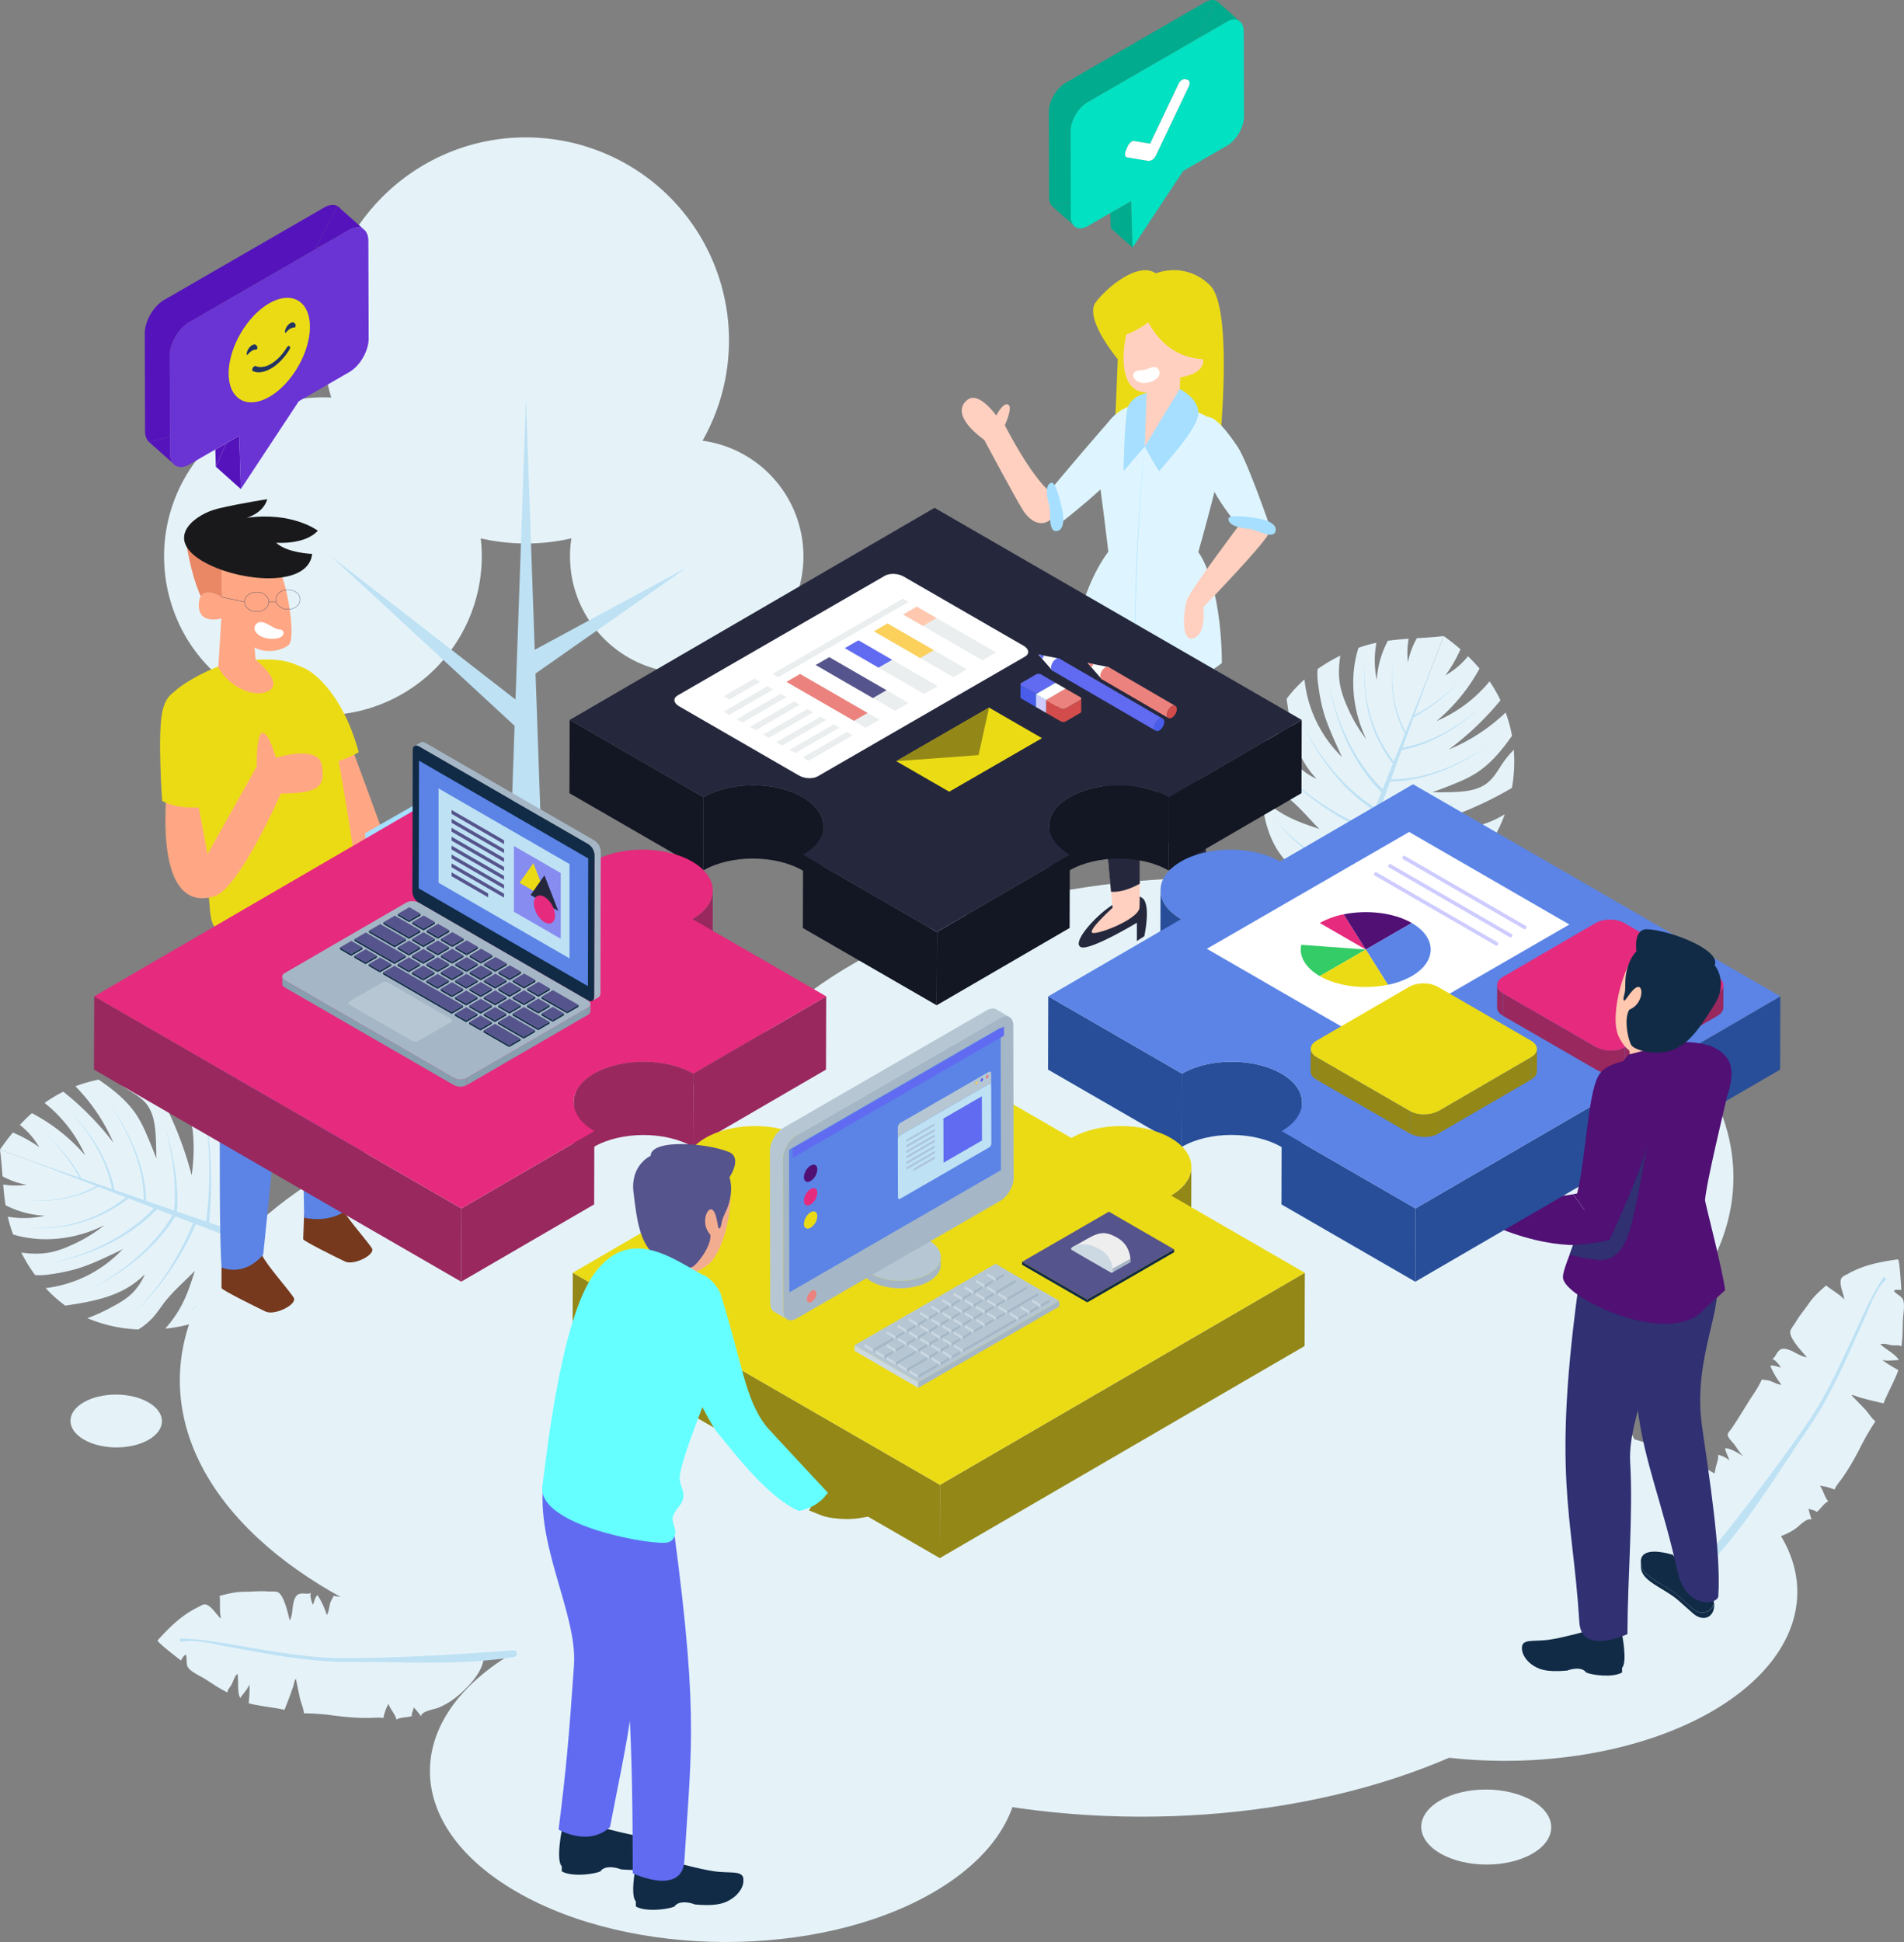 <svg xmlns="http://www.w3.org/2000/svg" xmlns:xlink="http://www.w3.org/1999/xlink" viewBox="0 0 1708.74 1742.25"><rect x="0" y="0" width="1708.74" height="1742.25" fill="#808080" stroke="none"/><defs><style>.cls-1,.cls-12{fill:none;}.cls-2{fill:#e5f3f9;}.cls-3{fill:#bee1f4;}.cls-4{fill:#76391d;}.cls-5{fill:#5b84e6;}.cls-6{fill:#ffa784;}.cls-7{fill:#ebdb15;}.cls-8{fill:#3d99df;}.cls-9{fill:#a6dfff;}.cls-10{fill:#ea8865;}.cls-11{fill:#19191b;}.cls-12{stroke:#233560;stroke-linecap:round;stroke-linejoin:round;stroke-width:0.25px;}.cls-13{fill:#fff;}.cls-14{fill:#25283d;}.cls-15{fill:#ffd0c0;}.cls-16{fill:#def5ff;}.cls-17,.cls-45{fill:#501074;}.cls-18{fill:#131623;}.cls-19{fill:#99285e;}.cls-20{fill:#e62a7d;}.cls-21{fill:#284e99;}.cls-22,.cls-23{fill:#938718;}.cls-23,.cls-42,.cls-43,.cls-44,.cls-45,.cls-46,.cls-47,.cls-48,.cls-49{fill-rule:evenodd;}.cls-24{fill:#a5b7c6;}.cls-25{fill:#b6c7d3;}.cls-26,.cls-46{fill:#606bf1;}.cls-27{fill:#ec827d;}.cls-28,.cls-48{fill:#56548c;}.cls-29,.cls-43{fill:#112b46;}.cls-30{fill:#ccd9e2;}.cls-31{fill:#fbd15b;}.cls-32{fill:#eee;}.cls-33{fill:#879faf;}.cls-34{fill:#878cf0;}.cls-35{fill:#495dea;}.cls-36{fill:#d34c4c;}.cls-37{fill:#00c3b6;}.cls-38{fill:#ceccff;}.cls-39{fill:#eaeeef;}.cls-40,.cls-42{fill:#ffc8af;}.cls-41{fill:#3c6;}.cls-44{fill:#303072;}.cls-47{fill:#f2ad91;}.cls-49{fill:#6ff;}.cls-50{isolation:isolate;}.cls-51{clip-path:url(#clip-path);}.cls-52{fill:#00ab8e;}.cls-53{fill:#02e1c1;}.cls-54{clip-path:url(#clip-path-2);}.cls-55{fill:#5513bc;}.cls-56{fill:#6a33d3;}.cls-57{fill:#233560;}</style><clipPath id="clip-path" transform="translate(0 -17.94)"><polygon class="cls-1" points="941.77 283.19 941.25 100.95 1116.11 0 1116.62 182.24 941.77 283.19"/></clipPath><clipPath id="clip-path-2" transform="translate(0 -17.94)"><polygon class="cls-1" points="130.47 506.19 129.88 297.06 330.52 181.22 331.12 390.35 130.47 506.19"/></clipPath></defs><title>Ativo 1</title><g id="Camada_2" data-name="Camada 2"><g id="Camada_1-2" data-name="Camada 1"><ellipse class="cls-2" cx="1093.1" cy="1072.47" rx="267.05" ry="462.57" transform="translate(14.72 2141.8) rotate(-89.69)"/><path class="cls-2" d="M223.35,1130.71c11.59-12.29,17.39-29.84,16.59-46.83-.92-19.74-10-38.58-23.07-53.4-.38-.44-.76-.88-1.17-1.3-.13,3.65-.35,7.29-.57,10.94-1.06,16.61-2.73,34.2-10.17,48.76a160.5,160.5,0,0,0-7.78-76.63,138.46,138.46,0,0,0-38.24-20.42,86.19,86.19,0,0,1,5.27,9.52c10.46,21.83,11.11,46.81,7.81,71a322.09,322.09,0,0,0-36.86-86.59A134.51,134.51,0,0,0,101,984.7a89.27,89.27,0,0,0,10,8.25c6.84,4.78,14.7,8.43,20,14.87,7.22,8.69,8.39,20.8,8.9,32.1q.36,8.64.42,17.36c-2.57-6.79-5.27-13.54-8.16-20.21a123.46,123.46,0,0,0-8.68-17.37c-8.63-13.74-21.46-24-35-33.18a124.77,124.77,0,0,0-20.76,6,166.56,166.56,0,0,1,34.05,50.52,262.68,262.68,0,0,0-44.95-45.69,120.46,120.46,0,0,0-16.8,10.1,123.9,123.9,0,0,1,36.39,46.92,163.45,163.45,0,0,0-47.75-37.76,147.54,147.54,0,0,0-10.83,10.53,74.81,74.81,0,0,1,10.34,9.95,79.34,79.34,0,0,1,7.13,10.11A119.3,119.3,0,0,0,11.57,1034,169.14,169.14,0,0,0,0,1049.31Z" transform="translate(0 -17.94)"/><path class="cls-2" d="M223.35,1130.71c2.56,8.72.6,24.64-3,33A73.5,73.5,0,0,1,203,1188.55c-14.65,13.49-34.87,19.37-54.76,21.37a103.14,103.14,0,0,0,16.2-23.86c4.39-9,7.43-18.49,10.43-28-9.28,9.56-19.68,18.32-27.78,28.92-2.86,3.73-5.44,7.68-8.47,11.29a58.12,58.12,0,0,1-14.47,12.36,130.6,130.6,0,0,1-45.72-10.12A148.26,148.26,0,0,0,99,1191.24c7.43-3.9,14.9-8.08,20.72-14.16A56.25,56.25,0,0,0,130,1161.16a85.17,85.17,0,0,1-11.06,9.15c-17.5,12.09-39.22,15.83-60.36,18.94A116.3,116.3,0,0,1,41,1173.52a113.22,113.22,0,0,0,39.21-12.17,114.19,114.19,0,0,0,30-22.84c-3.26,1.79-6.66,3.37-10,4.94-10.68,5-21.4,10-32.74,13.2A168.23,168.23,0,0,1,46.15,1161,73.2,73.2,0,0,1,35.53,1162a37,37,0,0,1-4.07-.2,145.54,145.54,0,0,1-12.36-20.15c9.33,1.33,18.76,1.52,27.93-.57a87.56,87.56,0,0,0,16.33-5.76,135.08,135.08,0,0,0,30.33-18.2c-25.2,12.62-55.06,16.34-81.88,8.36a120,120,0,0,1-4.82-16,86.66,86.66,0,0,0,33.31-.84A86.86,86.86,0,0,1,5,1099.2c-1-6.15-1.6-12.33-2.14-18.59a71.14,71.14,0,0,0,21.11.24,69.53,69.53,0,0,1-21.7-7.61c-.61-7.73-1.23-15.67-2.3-23.93Z" transform="translate(0 -17.94)"/><path class="cls-3" d="M188.57,1104.06c.21-4.42.58-8.82.66-13.25.34-8.83.29-17.68,0-26.51s-1-17.65-2.08-26.41a196,196,0,0,0-4.75-26,195,195,0,0,1,4.05,26.1c.84,8.77,1.24,17.57,1.37,26.37s-.14,17.6-.71,26.38c-.2,4.4-.69,8.77-1,13.15l-1.1,9.94-26.16-9.06a151.37,151.37,0,0,0,.19-17.43,192.39,192.39,0,0,0-1.9-19.34,233.31,233.31,0,0,0-8.75-37.7,233.39,233.39,0,0,1,7.35,37.88c.75,6.39,1.08,12.81,1.19,19.22a147.71,147.71,0,0,1-.75,16.44l-25-8.63a120.5,120.5,0,0,0-2.89-23.21,143.23,143.23,0,0,0-7.58-23.74A180.49,180.49,0,0,0,109.68,1026a170.62,170.62,0,0,0-14.05-20.48,168.28,168.28,0,0,1,13.59,20.75,180.79,180.79,0,0,1,10.56,22.4,141.1,141.1,0,0,1,7,23.68,117.06,117.06,0,0,1,2.34,22.15l-26.3-9.11A116.57,116.57,0,0,0,97,1066.11a133,133,0,0,0-9.26-18.87A163.33,163.33,0,0,0,76,1029.86a148.8,148.8,0,0,0-13.92-15.64,147.92,147.92,0,0,1,13.5,16,161.08,161.08,0,0,1,11.24,17.58,131.94,131.94,0,0,1,8.7,18.92,109.91,109.91,0,0,1,5,17.86l-27.4-9.48a144.47,144.47,0,0,0-15.3-22.39,139,139,0,0,0-19.49-19.47,138.84,138.84,0,0,1,19,19.91,144.36,144.36,0,0,1,13.88,21.27l-47.9-16.59,63.05,24.15a90.07,90.07,0,0,1-14,6.46c-2.71,1.1-5.56,1.81-8.36,2.68-2.85.65-5.69,1.43-8.59,1.87a108.09,108.09,0,0,1-17.51,1.72,97.5,97.5,0,0,1-17.57-1.18A97.5,97.5,0,0,0,37.81,1095a107.37,107.37,0,0,0,17.63-1.38c2.93-.38,5.8-1.1,8.69-1.7,2.84-.83,5.73-1.48,8.49-2.54a94.78,94.78,0,0,0,15.4-6.81l25,9.57a123.73,123.73,0,0,1-18.62,12.27A119,119,0,0,1,71.47,1114a123.44,123.44,0,0,1-24.4,4.9,110.55,110.55,0,0,1-24.93-.09,110.41,110.41,0,0,0,25,.62A123.78,123.78,0,0,0,71.77,1115a120.05,120.05,0,0,0,23.37-9.14,129.58,129.58,0,0,0,20.17-12.8l22.8,8.73-2.93,3-2.44,2.5-2.62,2.32-5.25,4.63-5.56,4.26a162.16,162.16,0,0,1-23.82,14.8,198,198,0,0,1-25.87,11,182.6,182.6,0,0,1-27.23,7.21A183,183,0,0,0,69.85,1145a199.85,199.85,0,0,0,26.27-10.46,164,164,0,0,0,24.43-14.35l5.76-4.18,5.45-4.56,2.72-2.3,2.55-2.49,3.91-3.82,13.82,5.29a136.92,136.92,0,0,1-13.17,18.67,165.18,165.18,0,0,1-17.78,18.3,204.89,204.89,0,0,1-20.14,15.79,188.14,188.14,0,0,1-22,13.12,188.57,188.57,0,0,0,22.42-12.53,206.68,206.68,0,0,0,20.67-15.31,168.67,168.67,0,0,0,18.47-18,140.67,140.67,0,0,0,14.18-19l15.84,6.06c-1.25,3-2.49,6-3.84,8.91-1.78,3.72-3.42,7.51-5.38,11.14-3.68,7.4-7.92,14.49-12.3,21.5a241.44,241.44,0,0,1-14.43,20.15,163.93,163.93,0,0,1-16.77,18.28,163.8,163.8,0,0,0,17.31-17.83,240,240,0,0,0,15.07-19.83c4.59-6.91,9.08-13.93,13-21.28,2.08-3.6,3.84-7.37,5.75-11.07,1.46-3,2.8-6,4.17-9l32.4,12.4a75.44,75.44,0,0,1-4,18.39,110.16,110.16,0,0,1-9.84,19.59A151.06,151.06,0,0,1,181,1184.1a149.89,149.89,0,0,1-15.82,15.45,153.7,153.7,0,0,0,30.38-32.19,112.27,112.27,0,0,0,10.64-19.62,78.19,78.19,0,0,0,4.66-18.13l56.71,21.71,2.9-8-57.81-20a106.79,106.79,0,0,0,5.54-13.71,114.73,114.73,0,0,0,4.4-17.65,121.71,121.71,0,0,0,1.81-18,106.82,106.82,0,0,0-.91-18.06,105.41,105.41,0,0,1,.2,18,121.15,121.15,0,0,1-2.48,17.81,113.48,113.48,0,0,1-5,17.21,106.88,106.88,0,0,1-6.12,13.53l-22.36-7.74Z" transform="translate(0 -17.94)"/><ellipse class="cls-2" cx="623.98" cy="1258.01" rx="267.05" ry="462.57" transform="translate(-637.4 1857.22) rotate(-89.69)"/><path class="cls-2" d="M662.59,423.14h0a103.51,103.51,0,0,0-16.17-6.37l-.88-.26c-1.49-.43-3-.83-4.51-1.2l-1.5-.35c-1.33-.3-2.67-.58-4-.83l-1.82-.32c-1.28-.22-2.57-.4-3.86-.57-.64-.08-1.28-.17-1.93-.24-1.34-.15-2.69-.26-4-.36-.59,0-1.18-.1-1.77-.13q-2.9-.17-5.84-.17h0a104.28,104.28,0,0,0-58.55,17.88,105.32,105.32,0,0,0-22.26,20.23c-1.06,1.29-2.1,2.61-3.1,3.95q-3,4-5.65,8.36-1.31,2.16-2.52,4.38c-1.06,1.95-2,3.95-3,6q-1.51,3.25-2.79,6.61a103.27,103.27,0,0,0-3.59,11.18,105,105,0,0,0-3.3,26.17c0,1.65.05,3.3.13,4.93,0,.52.06,1,.09,1.56.07,1.12.15,2.24.26,3.35q.07.89.18,1.77c.11,1.07.25,2.13.4,3.18.08.56.15,1.13.24,1.68.21,1.3.44,2.58.69,3.86.08.42.16.84.25,1.26.29,1.36.6,2.71.94,4.05.16.64.34,1.28.51,1.91.24.87.48,1.73.73,2.59l.66,2.11c.25.77.52,1.54.78,2.3s.51,1.45.77,2.16.57,1.46.87,2.19c.55,1.37,1.12,2.73,1.73,4.07.27.6.53,1.2.81,1.79.38.81.79,1.61,1.2,2.42.27.53.54,1.07.82,1.6q.64,1.23,1.32,2.43l.84,1.45c.48.83,1,1.66,1.47,2.47l.66,1c1.26,2,2.58,3.93,4,5.82l0,0h0A104.72,104.72,0,1,0,662.59,423.14Z" transform="translate(0 -17.94)"/><path class="cls-2" d="M353,389.13h0a141.07,141.07,0,0,0-22-8.68c-.4-.13-.81-.23-1.22-.35q-3-.89-6.12-1.64l-2.06-.47q-2.71-.62-5.46-1.13l-2.47-.44c-1.74-.29-3.5-.55-5.26-.77-.87-.12-1.75-.24-2.63-.34-1.82-.2-3.67-.35-5.51-.48-.8-.06-1.59-.14-2.39-.18-2.64-.15-5.29-.24-8-.24A142.65,142.65,0,0,0,147.25,517.06c0,2.25.07,4.49.17,6.72,0,.71.09,1.41.13,2.12.09,1.53.21,3.05.35,4.56.07.81.16,1.61.24,2.42.16,1.45.35,2.89.55,4.32.11.77.21,1.54.33,2.31.28,1.75.6,3.5.94,5.24.11.57.22,1.14.34,1.71.39,1.86.81,3.7,1.28,5.53.21.87.46,1.73.7,2.6.32,1.18.64,2.35,1,3.52.28,1,.59,1.92.89,2.88s.7,2.09,1.06,3.13.69,2,1.06,3,.77,2,1.16,3q1.16,2.85,2.41,5.66c.35.77.69,1.56,1,2.32.54,1.13,1.1,2.23,1.66,3.34.36.72.72,1.44,1.1,2.15.59,1.12,1.2,2.23,1.82,3.33.36.65.74,1.29,1.11,1.94.67,1.14,1.33,2.27,2,3.39.28.46.58.91.87,1.36A142.64,142.64,0,1,0,353,389.13Z" transform="translate(0 -17.94)"/><path class="cls-2" d="M524.49,148.9l-1.54-.43q-3.88-1.14-7.83-2.1l-2.63-.61q-3.47-.78-7-1.44l-3.16-.56c-2.22-.37-4.46-.69-6.72-1-1.11-.14-2.22-.3-3.34-.42-2.34-.26-4.69-.45-7.06-.62-1-.07-2-.18-3-.23-3.37-.19-6.75-.3-10.16-.3h0a181.33,181.33,0,0,0-94.45,26.37q-3.75,2.28-7.39,4.74a183.44,183.44,0,0,0-38.71,35.17A181.43,181.43,0,0,0,289.9,323.34c0,2.87.08,5.73.22,8.57,0,.91.11,1.82.16,2.73.12,1.94.26,3.88.44,5.81.1,1,.21,2.06.32,3.08.2,1.86.44,3.7.7,5.53.14,1,.27,2,.42,2.93q.54,3.38,1.2,6.69c.14.74.28,1.48.43,2.21q.75,3.56,1.63,7.05c.28,1.11.59,2.21.89,3.32.41,1.5.83,3,1.28,4.49.37,1.24.75,2.46,1.15,3.68s.89,2.67,1.35,4,.88,2.53,1.35,3.78,1,2.5,1.48,3.75q1.47,3.68,3.09,7.27c.45,1,.87,2,1.33,2.95.68,1.43,1.4,2.84,2.12,4.26.46.91.92,1.83,1.4,2.74q1.14,2.15,2.33,4.26c.46.83.94,1.64,1.41,2.46.85,1.46,1.71,2.91,2.6,4.35.36.57.73,1.14,1.1,1.71a182.13,182.13,0,1,0,206.19-272Z" transform="translate(0 -17.94)"/><polygon class="cls-3" points="616.25 509.22 479.88 582.96 472.04 357.94 462.64 627.58 297.21 499.12 461.82 651.14 454.91 849.62 489.17 849.62 480.62 604.23 616.25 509.22"/><path class="cls-4" d="M272.92,1107.51s-.84,20.53-.84,22.13,29.93,16.45,37.7,20.11,27.41-6.17,24-11.89-23.46-28.24-26.81-35.93S272.92,1107.51,272.92,1107.51Z" transform="translate(0 -17.94)"/><path class="cls-4" d="M198.81,1155v18.48c0,1.68,31.44,17.28,39.6,21.12s28.79-6.48,25.19-12.48-24.64-29.66-28.16-37.75S198.81,1155,198.81,1155Z" transform="translate(0 -17.94)"/><path class="cls-5" d="M198.81,1155s19.44,9.36,37.44-11.52l25.19-248.39,7.93-4.32,3.59,219.6s19.44,5,35.28-5c0,0,17.28-181.43,13.68-275.75L198.81,854.63S195.21,1107.46,198.81,1155Z" transform="translate(0 -17.94)"/><path class="cls-6" d="M314,684.1S355,795,358.64,806.5s-33.69,23.36-36.72,4.32S285.2,697.27,285.2,697.27Z" transform="translate(0 -17.94)"/><path class="cls-7" d="M262,615c13.07-2.55,44.78,21.6,59.9,77.73,0,0-20.16,12.93-39.6,9.33Z" transform="translate(0 -17.94)"/><path class="cls-7" d="M212.49,611.39c-18,2.12-48.4,19.15-56,27.05-13.52,14.13,25,137.82,29.67,172.38s-2.52,42.48,29.16,49,106.55,0,106.55-30.24S304.74,701.74,296,659.92C285.2,608.2,254.82,606.4,212.49,611.39Z" transform="translate(0 -17.94)"/><polygon class="cls-8" points="269.37 805.88 338.48 766.96 330.56 826 269.37 805.88"/><polygon class="cls-9" points="327.68 747.52 411.92 699.29 411.92 774.88 330.56 826 327.68 747.52"/><path class="cls-6" d="M381.68,784.9c-12.7,5.52-12.38,12-11.88,23s-4.46,20.88,5.87,18.72S396,813.93,395.7,803,398.24,777.7,381.68,784.9Z" transform="translate(0 -17.94)"/><path class="cls-6" d="M186.21,784.18l44.15-78.48s-.59-29.52,5.17-30.24,12,22.31,12,22.31,38.09-12,41.26,6.49-1.44,25.59-36.71,25.55c0,0-36.72,84-59,91.87s-48.13-3-44.23-83.6l29.56,4.35Z" transform="translate(0 -17.94)"/><path class="cls-7" d="M145.53,736.3c2.16,1.8,16.56,8.28,37.44,5.4,0,0,8.13-82.38-2.67-96.06s-29.35-13-34.56,10.44C141.2,676.47,145.53,736.3,145.53,736.3Z" transform="translate(0 -17.94)"/><path class="cls-6" d="M198.61,572.8s-21.16,6.19-20.2-13S199.53,554,199.53,554s-2.88-36.24,2.88-38.4,41.76-.72,49,15.12,14.22,60.62,7.55,65.93c-7.09,5.64-21.11,7.56-30.53,2.14l1,11s26.36,21,11.24,28.21-37.59-7-44.79-21.41Z" transform="translate(0 -17.94)"/><path class="cls-10" d="M199.53,554s-1.72-21.77.2-32.56c-9.25-2.45-27.32-8.18-32.6-16.64,0,0,3.75,27.54,13.05,48.2C185.26,544.57,199.53,554,199.53,554Z" transform="translate(0 -17.94)"/><path class="cls-11" d="M221.33,482.51s14.92-3.91,18.52-16.72c0,0-23.76,3.6-43.92,8.36s-47.34,24.92-17.55,45.08,98.18,27.94,101.78-4.39c0,0-22.32-.65-32.4-10,0,0,25.92,2.16,37.44-10.8C285.2,494,262.56,476.75,221.33,482.51Z" transform="translate(0 -17.94)"/><path class="cls-12" d="M241.27,557.9c0,4.88-4.89,8.83-10.91,8.83s-10.92-4-10.92-8.83,4.89-8.83,10.92-8.83S241.27,553,241.27,557.9Z" transform="translate(0 -17.94)"/><path class="cls-12" d="M269.37,555.8c0,4.87-4.89,8.83-10.92,8.83s-10.91-4-10.91-8.83,4.88-8.83,10.91-8.83S269.37,550.92,269.37,555.8Z" transform="translate(0 -17.94)"/><line class="cls-12" x1="198.61" y1="535.62" x2="219.44" y2="539.96"/><line class="cls-12" x1="241.27" y1="539.96" x2="247.54" y2="539.96"/><path class="cls-13" d="M244.4,591.06c-12.75,0-19.66-8.58-14-13.66s14.74,5.24,20.26,5.24S257.1,591.06,244.4,591.06Z" transform="translate(0 -17.94)"/><path class="cls-14" d="M1072.75,849.62s-3.19,32.72,2.26,40.69,19.32-8.24,20.55-40.69a14.39,14.39,0,0,1,5.88,5.25l2.64-5s-6.37-19.11-14.57-25.6S1072.75,849.62,1072.75,849.62Z" transform="translate(0 -17.94)"/><path class="cls-15" d="M1031.81,611s-.42,77.6,8,127.09,33.24,91.51,33.13,99.41-1.25,31.78,4.2,30.15,14.26-32.67,13.42-37.7S1072.08,732.5,1075,692.75s5.41-67.14,5.49-84.16S1036.42,577.4,1031.81,611Z" transform="translate(0 -17.94)"/><path class="cls-14" d="M1075,692.75c2.93-39.74,5.41-67.14,5.49-84.16s-44.08-31.19-48.69,2.37c0,0-.42,77.6,8,127.09,7.7,45.44,29.22,84.49,32.63,96.71,4.91-2.6,11.85-7.13,16.54-13.61C1084.52,796.29,1072.56,726.06,1075,692.75Z" transform="translate(0 -17.94)"/><path class="cls-14" d="M969.94,867.61c7.64,3.82,50.33-21.81,50.33-21.81v16.36l6.71-4.32s6.07-27.82-1.5-34-18.63-.67-32.05,9.4S962.29,863.79,969.94,867.61Z" transform="translate(0 -17.94)"/><path class="cls-15" d="M1022.63,832.38c-1.23,10.68-39.69,25.17-42.62,22.23s18.45-22.23,18.45-22.23S980.85,652.7,982.94,616.31s45.57-18.08,42.37,12.75S1023.41,825.63,1022.63,832.38Z" transform="translate(0 -17.94)"/><path class="cls-14" d="M985.91,604.5c-.76,1.93-1.49,3.92-2.17,6a38.2,38.2,0,0,0-.8,5.78c-1.73,30.13,10,158.44,14.14,201.69,5.75.43,14.28-.84,25.83-7.22.16-47.3-.16-157.19,2.4-181.72C1028.08,602.41,996,585.2,985.91,604.5Z" transform="translate(0 -17.94)"/><path class="cls-7" d="M1003.14,340.15S972.35,303.51,983.45,289s38.78-36.5,53.88-25.8a45.69,45.69,0,0,1,48.57,10.7c22.53,22,7.43,157.12,7.43,157.12H999.41Z" transform="translate(0 -17.94)"/><path class="cls-16" d="M1096.6,612.7s-34.68,30.62-77.95,16.36c0,0-34.61,3.37-53.32-12.75-6.7-5.77,2.08-66.94,29.34-103.43,0,0-7.13-60.82-10.06-76.13s4.61-59.95,50.75-57.13,62.5,20,63.75,33-23.69,100.67-23.69,100.67S1095.76,538,1096.6,612.7Z" transform="translate(0 -17.94)"/><path class="cls-9" d="M1027.39,418.5c-.9,8.74-1.64,17.5-2.34,26.25s-1.36,17.52-1.93,26.29c-1.15,17.53-2.11,35.07-2.77,52.63s-1.28,35.11-1.52,52.68-.27,35.14-.18,52.71c-.09-8.78-.28-17.57-.28-26.35s0-17.58.15-26.36c.18-17.57.69-35.14,1.36-52.7s1.73-35.1,2.93-52.64q.9-13.14,2-26.28C1025.6,436,1026.42,427.23,1027.39,418.5Z" transform="translate(0 -17.94)"/><path class="cls-15" d="M1059.27,356.42s-.84,24.36-2.94,28.75-28.94,33.33-28.94,33.33.84-32.3,0-36.49,3.77-19.71,3.77-19.71Z" transform="translate(0 -17.94)"/><path class="cls-9" d="M1027.39,418.5s12.78,23.91,13.31,22,32.1-34.94,34.51-49.7-16.47-23.92-16.47-23.92Z" transform="translate(0 -17.94)"/><path class="cls-9" d="M1008.3,440.63l19.09-22.13,1.6-48s-14.81,2.77-17.33,14.71S1008.3,440.63,1008.3,440.63Z" transform="translate(0 -17.94)"/><path class="cls-15" d="M1059.27,356.42s14.68-1.88,18.87-9.22c6-10.51-5.45-12.8-10.48-9.65,0,0,4.4-26-22-34.82s-33.34,5.67-35.86,20.14-4.14,43.49,15.73,46.87C1045.84,373.2,1051.09,363.34,1059.27,356.42Z" transform="translate(0 -17.94)"/><path class="cls-7" d="M1085.9,339.85s-34.6,5.67-55.37-32.71c0,0-17.61,13.21-25.79,11.32s16.67-31.46,38.54-24.53S1085.9,339.85,1085.9,339.85Z" transform="translate(0 -17.94)"/><path class="cls-13" d="M1025.71,349.92c4.66,0,10.91-6.08,14.26,0s-5.45,12-14.26,11.54S1011.45,349.92,1025.71,349.92Z" transform="translate(0 -17.94)"/><path class="cls-15" d="M901.75,399.46s7.51-15.93,3.07-18.51-10.75,9.76-10.75,9.76-15.52-22-25.75-14.18-5.44,21.21,14.94,36c0,0,27.33,51,34.13,62.14s16.84,16.36,25.15,9.61l-.14-25.14S927.93,449.48,901.75,399.46Z" transform="translate(0 -17.94)"/><path class="cls-16" d="M950.58,488.08l-6.75-32s51.93-61.85,54.66-63.27,14,28.43,8.14,42.46C1000.63,449.6,950.58,488.08,950.58,488.08Z" transform="translate(0 -17.94)"/><path class="cls-9" d="M943.45,451c4.09-1.41,8.89,19.26,10.21,26.43s.89,17.13-6.13,17-4.18-16.84-5.81-22.72S936.92,453.28,943.45,451Z" transform="translate(0 -17.94)"/><path class="cls-16" d="M1139.58,490.07l-32.26-5.3s-37.77-44.83-31.9-79.23c4.42-25.92,19.16-10.59,35.26,13.16C1119.39,431.56,1139.58,490.07,1139.58,490.07Z" transform="translate(0 -17.94)"/><path class="cls-15" d="M1112.83,488.08s-43.41,57.66-47.19,67.09-6.29,39.85,5.67,35.34,8.53-27.79,8.53-27.79,58.82-60.56,59.74-68.2S1112.83,488.08,1112.83,488.08Z" transform="translate(0 -17.94)"/><path class="cls-9" d="M1102.47,483.3c.17-4.32,21.17-1.31,28.33.06s16.29,5.38,13.67,11.89-17.2-2.2-23.27-2.82S1102.19,490.2,1102.47,483.3Z" transform="translate(0 -17.94)"/><path class="cls-2" d="M1210.51,810.58c12.1,11.8,29.56,17.89,46.56,17.36,19.75-.58,38.73-9.35,53.77-22.17.45-.37.89-.75,1.32-1.16-3.64-.19-7.28-.46-10.93-.74-16.58-1.34-34.15-3.3-48.58-11a160.44,160.44,0,0,0,76.74-6.51,138.27,138.27,0,0,0,21.06-37.89,89,89,0,0,1-9.61,5.11c-22,10.09-47,10.33-71.16,6.62a321.58,321.58,0,0,0,87.19-35.41,134.9,134.9,0,0,0,1.68-34.17,88.52,88.52,0,0,0-8.43,9.83c-4.89,6.77-8.66,14.57-15.19,19.77-8.82,7.07-20.94,8-32.25,8.37q-8.64.21-17.37.14c6.84-2.46,13.63-5,20.35-7.83a123.94,123.94,0,0,0,17.51-8.39c13.89-8.4,24.36-21.06,33.76-34.47a124.49,124.49,0,0,0-5.69-20.86,166.51,166.51,0,0,1-51.08,33.21,262.25,262.25,0,0,0,46.43-44.18,119.7,119.7,0,0,0-9.81-17,123.86,123.86,0,0,1-47.52,35.6,163.24,163.24,0,0,0,38.55-47.1,145.87,145.87,0,0,0-10.35-11,74.81,74.81,0,0,1-10.12,10.17,79.08,79.08,0,0,1-10.23,7,119.12,119.12,0,0,0,13.58-23.44,166.43,166.43,0,0,0-15.07-11.83Z" transform="translate(0 -17.94)"/><path class="cls-2" d="M1210.51,810.58c-8.75,2.41-24.64.19-32.89-3.58a73.59,73.59,0,0,1-24.6-17.74c-13.24-14.87-18.78-35.18-20.45-55.1a103.06,103.06,0,0,0,23.58,16.59c8.9,4.53,18.37,7.74,27.86,10.89-9.41-9.43-18-20-28.45-28.25-3.69-2.92-7.6-5.57-11.16-8.66a57.8,57.8,0,0,1-12.11-14.67,130.68,130.68,0,0,1,10.87-45.55,147.52,147.52,0,0,0,8.9,20.7c3.77,7.49,7.83,15,13.81,20.95a55.93,55.93,0,0,0,15.76,10.54,84.18,84.18,0,0,1-9-11.2c-11.8-17.7-15.18-39.48-17.93-60.67a115.88,115.88,0,0,1,16-17.34,112.84,112.84,0,0,0,33.86,69.73c-1.73-3.29-3.26-6.71-4.77-10.1-4.82-10.77-9.65-21.56-12.66-33a168.78,168.78,0,0,1-4-21.25,73.28,73.28,0,0,1-.87-10.64,34.75,34.75,0,0,1,.26-4.07,145.44,145.44,0,0,1,20.35-12c-1.49,9.31-1.83,18.72.11,27.93a87.36,87.36,0,0,0,5.49,16.43,134.83,134.83,0,0,0,17.69,30.62c-12.2-25.41-15.42-55.32-7-82a121.48,121.48,0,0,1,16.1-4.55,86.88,86.88,0,0,0,.28,33.32,86.9,86.9,0,0,1,10-35.1c6.17-.87,12.35-1.4,18.63-1.84a71.17,71.17,0,0,0-.6,21.11,69.71,69.71,0,0,1,8-21.58c7.74-.47,15.69-1,24-1.9Z" transform="translate(0 -17.94)"/><path class="cls-3" d="M1237.74,776.24c4.41.29,8.81.74,13.24.89,8.83.48,17.67.58,26.51.45s17.66-.71,26.44-1.64a196.5,196.5,0,0,0,26.1-4.32,195.38,195.38,0,0,1-26.17,3.62c-8.78.69-17.58.94-26.38.92s-17.6-.43-26.37-1.14c-4.39-.27-8.75-.83-13.13-1.23l-9.91-1.26,9.49-26A151.33,151.33,0,0,0,1255,747a192.33,192.33,0,0,0,19.36-1.58,233.14,233.14,0,0,0,37.85-8.12,232.87,232.87,0,0,1-38,6.72,190.21,190.21,0,0,1-19.23.87,147.43,147.43,0,0,1-16.43-1l9-24.81a120,120,0,0,0,23.25-2.5,143.17,143.17,0,0,0,23.86-7.18,182.67,182.67,0,0,0,22.46-10.71A169.19,169.19,0,0,0,1337.86,685a167.47,167.47,0,0,1-21,13.25,178.54,178.54,0,0,1-22.57,10.19,141.93,141.93,0,0,1-23.8,6.61,116.32,116.32,0,0,1-22.18,2l9.54-26.14a117.24,117.24,0,0,0,19.33-5.52,132.94,132.94,0,0,0,19-8.94,160.44,160.44,0,0,0,17.57-11.46,146.49,146.49,0,0,0,15.87-13.66,146.63,146.63,0,0,1-16.18,13.24,162.1,162.1,0,0,1-17.77,11,132.34,132.34,0,0,1-19.06,8.38,111.48,111.48,0,0,1-17.94,4.72l9.94-27.24a144.76,144.76,0,0,0,22.64-14.93,138.45,138.45,0,0,0,19.78-19.17,138.25,138.25,0,0,1-20.22,18.62,143.14,143.14,0,0,1-21.49,13.52l17.38-47.61-25.19,62.64a90,90,0,0,1-6.23-14.14c-1.06-2.74-1.71-5.6-2.54-8.41-.6-2.86-1.33-5.71-1.72-8.62a107.22,107.22,0,0,1-1.43-17.53,96.59,96.59,0,0,1,1.47-17.56,96.58,96.58,0,0,0-1.82,17.55,107.5,107.5,0,0,0,1.08,17.65c.33,2.93,1,5.81,1.56,8.71.78,2.85,1.38,5.76,2.4,8.54a94.61,94.61,0,0,0,6.55,15.51l-10,24.83a122.63,122.63,0,0,1-12-18.82,119.09,119.09,0,0,1-9.16-23.08,123,123,0,0,1-4.49-24.48,109.9,109.9,0,0,1,.5-24.92,110.85,110.85,0,0,0-1,25,124.11,124.11,0,0,0,4,24.72,120.17,120.17,0,0,0,8.76,23.52A129.25,129.25,0,0,0,1250,703.18l-9.11,22.66-3-3-2.46-2.48-2.28-2.65-4.54-5.33-4.17-5.63a162.06,162.06,0,0,1-14.39-24.07,198.54,198.54,0,0,1-10.63-26,182.36,182.36,0,0,1-6.75-27.35,182.53,182.53,0,0,0,6.08,27.56,198.94,198.94,0,0,0,10,26.44A164.14,164.14,0,0,0,1222.73,708l4.08,5.82,4.48,5.53,2.25,2.76,2.45,2.59,3.75,4-5.52,13.73a137.16,137.16,0,0,1-18.45-13.47,166.2,166.2,0,0,1-18-18.09,204.57,204.57,0,0,1-15.45-20.4,186.13,186.13,0,0,1-12.75-22.24,187.77,187.77,0,0,0,12.15,22.62,207.94,207.94,0,0,0,15,20.93,167.6,167.6,0,0,0,17.68,18.76,140.2,140.2,0,0,0,18.8,14.5l-6.32,15.73c-3-1.3-5.93-2.58-8.85-4-3.68-1.84-7.45-3.55-11-5.57-7.33-3.79-14.35-8.16-21.28-12.65a240.58,240.58,0,0,1-19.91-14.77,162.24,162.24,0,0,1-18-17.07,163.83,163.83,0,0,0,17.54,17.61,244.38,244.38,0,0,0,19.57,15.4c6.84,4.7,13.78,9.3,21.06,13.33,3.57,2.14,7.31,4,11,5.94,2.94,1.51,5.93,2.9,8.91,4.31l-12.94,32.2a75.64,75.64,0,0,1-18.32-4.33A110.17,110.17,0,0,1,1175.14,781a150.56,150.56,0,0,1-17.3-13.67,148.81,148.81,0,0,1-15.18-16.07,148,148,0,0,0,14.7,16.58,151.2,151.2,0,0,0,17,14.33,112.39,112.39,0,0,0,19.43,11,78,78,0,0,0,18.06,5l-22.65,56.34,7.9,3,21-57.48a105.72,105.72,0,0,0,13.62,5.77,114.15,114.15,0,0,0,17.57,4.7,122.85,122.85,0,0,0,18,2.1,104.94,104.94,0,0,0,18.08-.61,106.42,106.42,0,0,1-18-.09,120.77,120.77,0,0,1-17.77-2.78,113.18,113.18,0,0,1-17.13-5.3,104.73,104.73,0,0,1-13.42-6.34l8.11-22.23Z" transform="translate(0 -17.94)"/><ellipse class="cls-2" cx="1021.88" cy="1380.71" rx="267.05" ry="462.57" transform="translate(-364.34 2377.15) rotate(-89.69)"/><ellipse class="cls-2" cx="1348.98" cy="1445.21" rx="152.44" ry="264.04" transform="translate(-103.52 2768.4) rotate(-89.69)"/><path class="cls-2" d="M1567.93,1277.56c-4.57,7.45-9.17,15-14.09,22.2-1.31,1.93-3.41,3.55-3.28,5.57.2,2.68,4.43,6.52,6,8.64,2.11,2.76,5.83,9.19,8.86,10.83-3.82-2.07-11.88-7.69-17.27-7.57.56,3.6,2.8,7.23,3.83,10.82a23.49,23.49,0,0,0-10.09-4.94c.67,3.45-1.36,7.86-2.08,11.26-3.61,17-6,37.4,1.65,53.61,8.28,17.58,31.73,14.86,47.56,11,7.84-1.94,16.07-5.16,22.7-9.88,2.41-1.71,10.52-10.35,14.1-7.71-.95-3.41-2.27-6.78-2.72-10.13,2.26,1.59,5.59,1.1,7.25,3.19,3.74-2.84,6.08-7.53,10.46-9.69-3.44-3.63-4.45-9.94-7.6-13.9a46,46,0,0,1,13.15,3.43c1.14-2.8,3.21-5.31,5-7.7,7.65-10.26,14.14-21.94,19.82-33.38a210.12,210.12,0,0,1,11.91-20.14c-3.52-2.81-6.23-7.46-9.34-10.8-4-4.29-8.18-8.45-12.15-12.7,2.39-.15,4.32,1.16,6.53,1.79,7.26,2.08,15,4,22.4,5.54.31-2.9,14.25-29.18,12.83-30-4.5-2.48-10.22-5.75-13.94-8.86,4.71,1.11,9.72.06,14.61.09-2.34-5.17-12.51-10.07-16.5-14.28,3.64-1,7.68.76,11.35,1.07,2.61.22,5.33-.54,7.47.95,1.27-7.8,1.13-15.72,1.42-23.59.19-5.07,2-13.87,0-18.54-1.38-3.24-6.84-5.07-8.17-8,2.21-1,4.44-.66,6.7-.52-.06-1.84-1.43-27.71-3.08-27.48-15.79,2.24-30.56,5-44.57,12.87-2.61,1.48-5.77,2.46-6.52,5.06-1.53,5.29,2.5,12.89,3,18.06-4.44-4.88-11.11-8.32-16.29-12.57-5.83,5.17-10.91,9.56-15.49,16.19-3.85,5.57-8.52,11-11.87,16.82-1.21,2.13-4.28,5.67-4.77,8.07-1.22,6,10.81,18.68,14.87,23.3-6.37-.52-12.62-6.53-19.5-7.49-7.25-1-7.38,6.66-11.61,9.25,2.81.3,6.18,5.11,7.8,7.32-3.2-.19-6.48-2.4-9.52-1.31a75.12,75.12,0,0,0,10,16.94c-4-.13-7.81-3-11.82-3.88-2-.43-4-.38-5.78-.94-3.14,7.49-8.29,14.15-12.5,21Z" transform="translate(0 -17.94)"/><path class="cls-3" d="M1691.87,1166.7c-8.87,8.3-13.64,23.47-18.62,34.32-5.42,11.81-10.54,23.75-16,35.55-10.12,22-21,43.45-34.76,63.38-28,40.58-53.63,84.46-87.73,120.3-2.34,2.45-6.84-1.13-4.66-3.84,31.78-39.56,62.62-79.34,91.48-121.11,14.76-21.36,25.9-44.76,36.86-68.21,9.77-20.91,18.93-43.1,31.24-62.65,1.11-1.77,4,.56,2.17,2.26Z" transform="translate(0 -17.94)"/><path class="cls-2" d="M837.16,1715.88c-102.79,59.34-270,59-373.41-.68S359.8,1559,462.59,1499.62s270-59,373.4.68S940,1656.53,837.16,1715.88Z" transform="translate(0 -17.94)"/><path class="cls-2" d="M1375.19,1680.93c-22.7,13.1-59.62,13-82.46-.15s-23-34.5-.26-47.61,59.62-13,82.47.15S1397.89,1667.82,1375.19,1680.93Z" transform="translate(0 -17.94)"/><path class="cls-2" d="M133.4,1309.58c-16,9.23-42,9.18-58.05-.1s-16.16-24.29-.18-33.52,42-9.17,58.05.11S149.38,1300.36,133.4,1309.58Z" transform="translate(0 -17.94)"/><path class="cls-17" d="M1341.15,1088c-10.05,15.63-7.71,26.73-4.87,28,59.6,26.56,96.68,18.46,105.76,15.39-9.85-13.74-19.2-27-30.34-42C1382.51,1094.69,1341.15,1088,1341.15,1088Z" transform="translate(0 -17.94)"/><polygon class="cls-18" points="1168.21 645.86 1168.03 711.58 1048.7 780.93 1048.88 715.2 1168.21 645.86"/><polygon class="cls-18" points="631.36 715.22 631.17 780.95 511.06 711.61 511.25 645.88 631.36 715.22"/><path class="cls-18" d="M941.36,824.5l.19-65.73c0-9.28,6.12-18.55,18.31-25.63,24.48-14.23,64.38-14.23,89,0l-.18,65.73c-24.65-14.23-64.54-14.23-89,0C947.49,806,941.39,815.22,941.36,824.5Z" transform="translate(0 -17.94)"/><path class="cls-18" d="M739,759.12l-.18,65.73c0-9.4-6.18-18.81-18.6-26-24.68-14.25-64.54-14.23-89.06,0l.19-65.73c24.52-14.25,64.38-14.27,89.06,0C732.84,740.31,739,749.73,739,759.12Z" transform="translate(0 -17.94)"/><polygon class="cls-18" points="840.79 836.14 840.6 901.86 720.52 832.54 720.71 766.81 840.79 836.14"/><polygon class="cls-18" points="960.12 766.79 959.93 832.52 840.6 901.86 840.79 836.14 960.12 766.79"/><path class="cls-14" d="M1168.21,663.79l-119.33,69.35c-24.64-14.23-64.54-14.23-89,0s-24.39,37.36.25,51.59L840.79,854.07,720.71,784.75c24.52-14.25,24.39-37.36-.29-51.61s-64.54-14.23-89.06,0L511.25,663.82,838.68,473.54Z" transform="translate(0 -17.94)"/><path class="cls-19" d="M639.69,816.84l-.18,65.73c0,9.28-6.13,18.54-18.31,25.62l.19-65.73C633.57,835.39,639.67,826.12,639.69,816.84Z" transform="translate(0 -17.94)"/><polygon class="cls-19" points="741.47 893.85 741.28 959.58 621.99 1028.91 622.17 963.18 741.47 893.85"/><path class="cls-19" d="M514.63,1072.47l.19-65.73c0-9.27,6.12-18.53,18.29-25.6,24.52-14.25,64.41-14.25,89.06,0l-.19,65.73c-24.64-14.23-64.54-14.23-89.05,0C520.75,1053.94,514.66,1063.2,514.63,1072.47Z" transform="translate(0 -17.94)"/><polygon class="cls-19" points="533.4 1014.77 533.22 1080.5 413.89 1149.84 414.07 1084.12 533.4 1014.77"/><polygon class="cls-19" points="414.07 1084.12 413.89 1149.84 84.35 959.58 84.54 893.86 414.07 1084.12"/><path class="cls-20" d="M621.1,790.86c24.68,14.25,24.81,37.36.29,51.6l120.08,69.33-119.3,69.33c-24.65-14.23-64.54-14.23-89.06,0s-24.35,37.34.29,51.57l-119.33,69.34L84.54,911.79,411.93,721.53,532,790.88C556.56,776.63,596.42,776.61,621.1,790.86Z" transform="translate(0 -17.94)"/><path class="cls-21" d="M1041.32,882.22l.19-65.73c0,9.39,6.16,18.79,18.57,26l-.18,65.73C1047.49,901,1041.29,891.6,1041.32,882.22Z" transform="translate(0 -17.94)"/><polygon class="cls-21" points="1060.86 963.2 1060.68 1028.92 940.57 959.58 940.75 893.85 1060.86 963.2"/><path class="cls-21" d="M1168.52,1007.09l-.19,65.73c0-9.39-6.16-18.8-18.56-26-24.68-14.25-64.57-14.25-89.09,0l.18-65.72c24.52-14.25,64.42-14.25,89.1,0C1162.35,988.29,1168.55,997.7,1168.52,1007.09Z" transform="translate(0 -17.94)"/><polygon class="cls-21" points="1270.32 1084.13 1270.14 1149.86 1150.03 1080.51 1150.21 1014.78 1270.32 1084.13"/><polygon class="cls-21" points="1597.75 893.85 1597.56 959.58 1270.14 1149.86 1270.32 1084.13 1597.75 893.85"/><path class="cls-5" d="M1597.75,911.79l-327.43,190.28-120.11-69.35c24.52-14.25,24.39-37.36-.25-51.59s-64.58-14.24-89.1,0L940.75,911.79l119.33-69.35c-24.68-14.24-24.77-37.34-.26-51.58s64.35-14.25,89,0l119.33-69.35Z" transform="translate(0 -17.94)"/><path class="cls-22" d="M1069.2,1064.81l-.18,65.73c0,9.28-6.13,18.55-18.31,25.63l.19-65.73C1063.08,1083.36,1069.18,1074.09,1069.2,1064.81Z" transform="translate(0 -17.94)"/><path class="cls-22" d="M614.59,1130.19l.19-65.73c0,9.39,6.17,18.79,18.59,26l-.19,65.73C620.76,1149,614.56,1139.58,614.59,1130.19Z" transform="translate(0 -17.94)"/><path class="cls-23" d="M726.09,1373.05s3.22,1.11,10.8,4.28,23.91,4.25,34.08,2.63,24.21-3.9,21.51-7.62-54-16.54-56.13-15.53S726.09,1373.05,726.09,1373.05Z" transform="translate(0 -17.94)"/><polygon class="cls-22" points="843.61 1332.11 843.42 1397.84 513.85 1207.56 514.04 1141.83 843.61 1332.11"/><polygon class="cls-22" points="1171.01 1141.85 1170.82 1207.57 843.42 1397.84 843.61 1332.11 1171.01 1141.85"/><path class="cls-7" d="M1050.64,1038.85c24.64,14.23,24.77,37.34.26,51.59l120.1,69.34L843.61,1350.05,514,1159.77l119.33-69.35c-24.68-14.25-24.81-37.32-.29-51.57s64.38-14.26,89.06,0l119.3-69.33,120.11,69.34C986.06,1024.6,1026,1024.6,1050.64,1038.85Z" transform="translate(0 -17.94)"/><path class="cls-24" d="M844.31,1145.79l0,6.84c0,5.39-3.56,10.78-10.64,14.9-14.26,8.28-37.48,8.28-51.86,0-7.22-4.17-10.83-9.65-10.81-15.11l0-6.84c0,5.47,3.59,10.94,10.81,15.11,14.38,8.31,37.6,8.3,51.86,0C840.75,1156.57,844.3,1151.19,844.31,1145.79Z" transform="translate(0 -17.94)"/><path class="cls-25" d="M833.47,1130.65c14.38,8.3,14.46,21.75.2,30s-37.48,8.29-51.86,0-14.43-21.73-.17-30S819.12,1122.36,833.47,1130.65Z" transform="translate(0 -17.94)"/><path class="cls-25" d="M894.11,923.46c-2.17-1.25-5.16-1.08-8.45.83L702.8,1029.86c-6.59,3.8-11.9,13-11.88,20.57l.29,136.69c0,3.74,1.33,6.38,3.47,7.62l11.82,6.87c-2.13-1.24-3.46-3.88-3.47-7.62l-.28-136.69c0-7.57,5.29-16.77,11.87-20.57L897.48,931.16c3.3-1.91,6.29-2.08,8.45-.83Z" transform="translate(0 -17.94)"/><path class="cls-24" d="M897.48,931.16c6.56-3.79,11.91-.74,11.93,6.83l.29,136.68c0,7.54-5.29,16.74-11.85,20.53L715,1200.77c-6.59,3.8-11.93.76-12-6.78l-.28-136.69c0-7.57,5.29-16.77,11.87-20.57Z" transform="translate(0 -17.94)"/><line class="cls-1" x1="711.14" y1="1039.34" x2="711.14" y2="1039.31"/><polygon class="cls-5" points="898.08 948.14 898.03 921.87 892.95 924.8 881.88 931.18 734.68 1016.17 708.14 1031.49 708.14 1040.32 708.14 1040.34 708.27 1105.26 708.38 1159.43 824.9 1092.15 843.05 1081.68 898.29 1049.79 898.08 948.14"/><polygon class="cls-26" points="737.67 1015.17 711.36 1030.36 711.38 1038.66 901.04 929.16 901.02 920.86 737.67 1015.17"/><path class="cls-17" d="M733.49,1067.07a13.23,13.23,0,0,1-6,10.38c-3.31,1.91-6,.36-6-3.46a13.23,13.23,0,0,1,6-10.37C730.81,1061.71,733.49,1063.25,733.49,1067.07Z" transform="translate(0 -17.94)"/><path class="cls-20" d="M733.49,1088.15a13.24,13.24,0,0,1-6,10.38c-3.31,1.91-6,.36-6-3.46a13.24,13.24,0,0,1,6-10.38C730.81,1082.78,733.49,1084.33,733.49,1088.15Z" transform="translate(0 -17.94)"/><path class="cls-7" d="M733.49,1109a13.23,13.23,0,0,1-6,10.37c-3.31,1.91-6,.37-6-3.45a13.23,13.23,0,0,1,6-10.38C730.81,1103.63,733.49,1105.18,733.49,1109Z" transform="translate(0 -17.94)"/><path class="cls-27" d="M732.7,1178.48a9.52,9.52,0,0,1-4.3,7.45c-2.38,1.37-4.3.26-4.3-2.48a9.48,9.48,0,0,1,4.3-7.45C730.77,1174.63,732.7,1175.74,732.7,1178.48Z" transform="translate(0 -17.94)"/><polygon class="cls-28" points="975.77 1165.84 917.22 1132.04 995.17 1087.04 1053.72 1120.84 975.77 1165.84"/><polygon class="cls-29" points="975.77 1168.43 975.77 1165.84 1053.72 1120.84 1053.72 1123.42 975.77 1168.43"/><polygon class="cls-29" points="975.77 1165.84 975.77 1168.43 917.22 1134.62 917.22 1132.04 975.77 1165.84"/><polygon class="cls-30" points="766.92 1206.85 766.93 1211.88 824.11 1245.11 824.09 1240.08 766.92 1206.85"/><polygon class="cls-24" points="824.09 1240.08 824.11 1245.11 950.65 1172.05 950.63 1167.02 824.09 1240.08"/><polygon class="cls-25" points="766.92 1206.85 824.09 1240.08 950.63 1167.02 893.46 1133.79 766.92 1206.85"/><polygon class="cls-30" points="885.73 1142.15 885.74 1144.67 893.65 1149.27 893.64 1146.75 885.73 1142.15"/><polygon class="cls-24" points="893.64 1146.75 893.65 1149.27 901.45 1144.76 901.45 1142.24 893.64 1146.75"/><polygon class="cls-25" points="885.73 1142.15 893.64 1146.75 901.45 1142.24 893.54 1137.65 885.73 1142.15"/><polygon class="cls-30" points="875.72 1147.93 875.73 1150.45 883.64 1155.05 883.63 1152.53 875.72 1147.93"/><polygon class="cls-24" points="883.63 1152.53 883.64 1155.05 891.44 1150.54 891.43 1148.02 883.63 1152.53"/><polygon class="cls-25" points="875.72 1147.93 883.63 1152.53 891.43 1148.02 883.52 1143.43 875.72 1147.93"/><polygon class="cls-30" points="865.73 1153.7 865.74 1156.22 873.65 1160.81 873.64 1158.3 865.73 1153.7"/><polygon class="cls-24" points="873.64 1158.3 873.65 1160.81 881.45 1156.31 881.44 1153.79 873.64 1158.3"/><polygon class="cls-25" points="865.73 1153.7 873.64 1158.3 881.44 1153.79 873.53 1149.19 865.73 1153.7"/><polygon class="cls-30" points="855.74 1159.47 855.75 1161.99 863.65 1166.58 863.65 1164.07 855.74 1159.47"/><polygon class="cls-24" points="863.65 1164.07 863.65 1166.58 871.46 1162.08 871.45 1159.56 863.65 1164.07"/><polygon class="cls-25" points="855.74 1159.47 863.65 1164.07 871.45 1159.56 863.54 1154.96 855.74 1159.47"/><polygon class="cls-30" points="845.73 1165.25 845.73 1167.77 853.64 1172.36 853.64 1169.85 845.73 1165.25"/><polygon class="cls-24" points="853.64 1169.85 853.64 1172.36 861.45 1167.86 861.44 1165.34 853.64 1169.85"/><polygon class="cls-25" points="845.73 1165.25 853.64 1169.85 861.44 1165.34 853.53 1160.74 845.73 1165.25"/><polygon class="cls-30" points="835.73 1171.02 835.74 1173.54 843.65 1178.13 843.64 1175.62 835.73 1171.02"/><polygon class="cls-24" points="843.64 1175.62 843.65 1178.13 851.46 1173.63 851.45 1171.11 843.64 1175.62"/><polygon class="cls-25" points="835.73 1171.02 843.64 1175.62 851.45 1171.11 843.54 1166.51 835.73 1171.02"/><polygon class="cls-30" points="825.74 1176.79 825.75 1179.3 833.66 1183.9 833.65 1181.38 825.74 1176.79"/><polygon class="cls-24" points="833.65 1181.38 833.66 1183.9 841.46 1179.39 841.46 1176.88 833.65 1181.38"/><polygon class="cls-25" points="825.74 1176.79 833.65 1181.38 841.46 1176.88 833.55 1172.28 825.74 1176.79"/><polygon class="cls-30" points="815.73 1182.57 815.74 1185.08 823.65 1189.68 823.64 1187.16 815.73 1182.57"/><polygon class="cls-24" points="823.64 1187.16 823.65 1189.68 831.47 1185.16 831.46 1182.65 823.64 1187.16"/><polygon class="cls-25" points="815.73 1182.57 823.64 1187.16 831.46 1182.65 823.55 1178.05 815.73 1182.57"/><polygon class="cls-30" points="805.74 1188.34 805.75 1190.85 813.66 1195.45 813.65 1192.93 805.74 1188.34"/><polygon class="cls-24" points="813.65 1192.93 813.66 1195.45 821.46 1190.94 821.45 1188.43 813.65 1192.93"/><polygon class="cls-25" points="805.74 1188.34 813.65 1192.93 821.45 1188.43 813.54 1183.83 805.74 1188.34"/><polygon class="cls-30" points="795.75 1194.11 795.75 1196.62 803.66 1201.22 803.66 1198.7 795.75 1194.11"/><polygon class="cls-24" points="803.66 1198.7 803.66 1201.22 811.47 1196.71 811.46 1194.2 803.66 1198.7"/><polygon class="cls-25" points="795.75 1194.11 803.66 1198.7 811.46 1194.2 803.55 1189.6 795.75 1194.11"/><polygon class="cls-30" points="775.74 1205.65 775.75 1208.17 783.66 1212.77 783.65 1210.25 775.74 1205.65"/><polygon class="cls-24" points="783.65 1210.25 783.66 1212.77 801.48 1202.48 801.47 1199.96 783.65 1210.25"/><polygon class="cls-25" points="775.74 1205.65 783.65 1210.25 801.47 1199.96 793.56 1195.37 775.74 1205.65"/><polygon class="cls-30" points="885.8 1153.79 885.81 1156.31 893.72 1160.91 893.71 1158.39 885.8 1153.79"/><polygon class="cls-24" points="893.71 1158.39 893.72 1160.91 911.54 1150.62 911.53 1148.1 893.71 1158.39"/><polygon class="cls-25" points="885.8 1153.79 893.71 1158.39 911.53 1148.1 903.62 1143.51 885.8 1153.79"/><polygon class="cls-30" points="875.81 1159.56 875.82 1162.08 883.73 1166.67 883.72 1164.16 875.81 1159.56"/><polygon class="cls-24" points="883.72 1164.16 883.73 1166.67 891.53 1162.17 891.53 1159.65 883.72 1164.16"/><polygon class="cls-25" points="875.81 1159.56 883.72 1164.16 891.53 1159.65 883.62 1155.06 875.81 1159.56"/><polygon class="cls-30" points="865.82 1165.33 865.83 1167.85 873.74 1172.44 873.73 1169.93 865.82 1165.33"/><polygon class="cls-24" points="873.73 1169.93 873.74 1172.44 881.54 1167.94 881.53 1165.42 873.73 1169.93"/><polygon class="cls-25" points="865.82 1165.33 873.73 1169.93 881.53 1165.42 873.63 1160.83 865.82 1165.33"/><polygon class="cls-30" points="855.81 1171.11 855.82 1173.63 863.73 1178.22 863.72 1175.71 855.81 1171.11"/><polygon class="cls-24" points="863.72 1175.71 863.73 1178.22 871.53 1173.72 871.52 1171.2 863.72 1175.71"/><polygon class="cls-25" points="855.81 1171.11 863.72 1175.71 871.52 1171.2 863.61 1166.6 855.81 1171.11"/><polygon class="cls-30" points="845.82 1176.88 845.82 1179.39 853.73 1183.99 853.73 1181.47 845.82 1176.88"/><polygon class="cls-24" points="853.73 1181.47 853.73 1183.99 861.54 1179.49 861.53 1176.97 853.73 1181.47"/><polygon class="cls-25" points="845.82 1176.88 853.73 1181.47 861.53 1176.97 853.62 1172.37 845.82 1176.88"/><polygon class="cls-30" points="835.83 1182.65 835.83 1185.16 843.74 1189.76 843.74 1187.24 835.83 1182.65"/><polygon class="cls-24" points="843.74 1187.24 843.74 1189.76 851.55 1185.26 851.54 1182.74 843.74 1187.24"/><polygon class="cls-25" points="835.83 1182.65 843.74 1187.24 851.54 1182.74 843.63 1178.14 835.83 1182.65"/><polygon class="cls-30" points="825.81 1188.43 825.82 1190.94 833.73 1195.54 833.72 1193.03 825.81 1188.43"/><polygon class="cls-24" points="833.72 1193.03 833.73 1195.54 841.55 1191.02 841.55 1188.51 833.72 1193.03"/><polygon class="cls-25" points="825.81 1188.43 833.72 1193.03 841.55 1188.51 833.64 1183.91 825.81 1188.43"/><polygon class="cls-30" points="815.82 1194.2 815.83 1196.71 823.74 1201.31 823.73 1198.79 815.82 1194.2"/><polygon class="cls-24" points="823.73 1198.79 823.74 1201.31 831.54 1196.8 831.54 1194.29 823.73 1198.79"/><polygon class="cls-25" points="815.82 1194.2 823.73 1198.79 831.54 1194.29 823.63 1189.69 815.82 1194.2"/><polygon class="cls-30" points="805.83 1199.96 805.84 1202.48 813.75 1207.08 813.74 1204.56 805.83 1199.96"/><polygon class="cls-24" points="813.74 1204.56 813.75 1207.08 821.55 1202.57 821.54 1200.06 813.74 1204.56"/><polygon class="cls-25" points="805.83 1199.96 813.74 1204.56 821.54 1200.06 813.63 1195.46 805.83 1199.96"/><polygon class="cls-30" points="795.82 1205.75 795.83 1208.26 803.74 1212.86 803.73 1210.34 795.82 1205.75"/><polygon class="cls-24" points="803.73 1210.34 803.74 1212.86 811.56 1208.34 811.55 1205.83 803.73 1210.34"/><polygon class="cls-25" points="795.82 1205.75 803.73 1210.34 811.55 1205.83 803.64 1201.23 795.82 1205.75"/><polygon class="cls-30" points="785.83 1211.52 785.84 1214.03 793.74 1218.63 793.74 1216.11 785.83 1211.52"/><polygon class="cls-24" points="793.74 1216.11 793.74 1218.63 801.55 1214.12 801.54 1211.61 793.74 1216.11"/><polygon class="cls-25" points="785.83 1211.52 793.74 1216.11 801.54 1211.61 793.63 1207.01 785.83 1211.52"/><polygon class="cls-30" points="895.89 1159.65 895.89 1162.17 903.8 1166.77 903.8 1164.25 895.89 1159.65"/><polygon class="cls-24" points="903.8 1164.25 903.8 1166.77 921.62 1156.48 921.61 1153.96 903.8 1164.25"/><polygon class="cls-25" points="895.89 1159.65 903.8 1164.25 921.61 1153.96 913.7 1149.37 895.89 1159.65"/><polygon class="cls-30" points="885.9 1165.42 885.9 1167.94 893.81 1172.53 893.81 1170.02 885.9 1165.42"/><polygon class="cls-24" points="893.81 1170.02 893.81 1172.53 901.62 1168.03 901.61 1165.51 893.81 1170.02"/><polygon class="cls-25" points="885.9 1165.42 893.81 1170.02 901.61 1165.51 893.7 1160.91 885.9 1165.42"/><polygon class="cls-30" points="875.9 1171.19 875.91 1173.71 883.82 1178.3 883.82 1175.79 875.9 1171.19"/><polygon class="cls-24" points="883.82 1175.79 883.82 1178.3 891.63 1173.8 891.62 1171.28 883.82 1175.79"/><polygon class="cls-25" points="875.9 1171.19 883.82 1175.79 891.62 1171.28 883.71 1166.68 875.9 1171.19"/><polygon class="cls-30" points="865.89 1176.97 865.9 1179.49 873.81 1184.08 873.8 1181.57 865.89 1176.97"/><polygon class="cls-24" points="873.8 1181.57 873.81 1184.08 881.61 1179.58 881.61 1177.06 873.8 1181.57"/><polygon class="cls-25" points="865.89 1176.97 873.8 1181.57 881.61 1177.06 873.7 1172.46 865.89 1176.97"/><polygon class="cls-30" points="855.9 1182.74 855.91 1185.26 863.82 1189.85 863.81 1187.34 855.9 1182.74"/><polygon class="cls-24" points="863.81 1187.34 863.82 1189.85 871.62 1185.35 871.62 1182.83 863.81 1187.34"/><polygon class="cls-25" points="855.9 1182.74 863.81 1187.34 871.62 1182.83 863.71 1178.23 855.9 1182.74"/><polygon class="cls-30" points="845.91 1188.51 845.92 1191.02 853.83 1195.62 853.82 1193.11 845.91 1188.51"/><polygon class="cls-24" points="853.82 1193.11 853.83 1195.62 861.63 1191.12 861.62 1188.6 853.82 1193.11"/><polygon class="cls-25" points="845.91 1188.51 853.82 1193.11 861.62 1188.6 853.71 1184 845.91 1188.51"/><polygon class="cls-30" points="835.9 1194.29 835.9 1196.8 843.82 1201.4 843.81 1198.88 835.9 1194.29"/><polygon class="cls-24" points="843.81 1198.88 843.82 1201.4 851.64 1196.88 851.63 1194.37 843.81 1198.88"/><polygon class="cls-25" points="835.9 1194.29 843.81 1198.88 851.63 1194.37 843.72 1189.77 835.9 1194.29"/><polygon class="cls-30" points="825.91 1200.06 825.91 1202.57 833.82 1207.17 833.82 1204.65 825.91 1200.06"/><polygon class="cls-24" points="833.82 1204.65 833.82 1207.17 841.63 1202.66 841.62 1200.15 833.82 1204.65"/><polygon class="cls-25" points="825.91 1200.06 833.82 1204.65 841.62 1200.15 833.71 1195.55 825.91 1200.06"/><polygon class="cls-30" points="815.91 1205.83 815.92 1208.34 823.83 1212.94 823.82 1210.42 815.91 1205.83"/><polygon class="cls-24" points="823.82 1210.42 823.83 1212.94 831.63 1208.43 831.63 1205.92 823.82 1210.42"/><polygon class="cls-25" points="815.91 1205.83 823.82 1210.42 831.63 1205.92 823.72 1201.32 815.91 1205.83"/><polygon class="cls-30" points="795.91 1217.37 795.92 1219.89 803.83 1224.49 803.82 1221.97 795.91 1217.37"/><polygon class="cls-24" points="803.82 1221.97 803.83 1224.49 821.64 1214.2 821.64 1211.69 803.82 1221.97"/><polygon class="cls-25" points="795.91 1217.37 803.82 1221.97 821.64 1211.69 813.73 1207.09 795.91 1217.37"/><polygon class="cls-30" points="896 1171.29 896.01 1173.81 903.92 1178.41 903.91 1175.89 896 1171.29"/><polygon class="cls-24" points="903.91 1175.89 903.92 1178.41 931.72 1162.35 931.72 1159.83 903.91 1175.89"/><polygon class="cls-25" points="896 1171.29 903.91 1175.89 931.72 1159.83 923.81 1155.24 896 1171.29"/><polygon class="cls-30" points="886.01 1177.06 886.01 1179.58 893.92 1184.17 893.92 1181.66 886.01 1177.06"/><polygon class="cls-24" points="893.92 1181.66 893.92 1184.17 901.73 1179.67 901.72 1177.15 893.92 1181.66"/><polygon class="cls-25" points="886.01 1177.06 893.92 1181.66 901.72 1177.15 893.81 1172.56 886.01 1177.06"/><polygon class="cls-30" points="876 1182.84 876 1185.36 883.91 1189.95 883.91 1187.44 876 1182.84"/><polygon class="cls-24" points="883.91 1187.44 883.91 1189.95 891.72 1185.45 891.71 1182.93 883.91 1187.44"/><polygon class="cls-25" points="876 1182.84 883.91 1187.44 891.71 1182.93 883.8 1178.34 876 1182.84"/><polygon class="cls-30" points="866 1188.61 866.01 1191.13 873.92 1195.72 873.91 1193.21 866 1188.61"/><polygon class="cls-24" points="873.91 1193.21 873.92 1195.72 881.73 1191.22 881.72 1188.7 873.91 1193.21"/><polygon class="cls-25" points="866 1188.61 873.91 1193.21 881.72 1188.7 873.81 1184.1 866 1188.61"/><polygon class="cls-30" points="856.01 1194.38 856.02 1196.89 863.93 1201.49 863.92 1198.97 856.01 1194.38"/><polygon class="cls-24" points="863.92 1198.97 863.93 1201.49 871.73 1196.99 871.73 1194.47 863.92 1198.97"/><polygon class="cls-25" points="856.01 1194.38 863.92 1198.97 871.73 1194.47 863.82 1189.87 856.01 1194.38"/><polygon class="cls-30" points="846 1200.16 846.01 1202.67 853.92 1207.27 853.91 1204.76 846 1200.16"/><polygon class="cls-24" points="853.91 1204.76 853.92 1207.27 861.74 1202.76 861.74 1200.24 853.91 1204.76"/><polygon class="cls-25" points="846 1200.16 853.91 1204.76 861.74 1200.24 853.83 1195.64 846 1200.16"/><polygon class="cls-30" points="836.01 1205.93 836.02 1208.44 843.93 1213.04 843.92 1210.53 836.01 1205.93"/><polygon class="cls-24" points="843.92 1210.53 843.93 1213.04 851.73 1208.54 851.72 1206.02 843.92 1210.53"/><polygon class="cls-25" points="836.01 1205.93 843.92 1210.53 851.72 1206.02 843.81 1201.42 836.01 1205.93"/><polygon class="cls-30" points="826.02 1211.7 826.02 1214.21 833.93 1218.81 833.93 1216.29 826.02 1211.7"/><polygon class="cls-24" points="833.93 1216.29 833.93 1218.81 841.74 1214.3 841.73 1211.79 833.93 1216.29"/><polygon class="cls-25" points="826.02 1211.7 833.93 1216.29 841.73 1211.79 833.82 1207.19 826.02 1211.7"/><polygon class="cls-30" points="806.01 1223.24 806.02 1225.76 813.93 1230.36 813.92 1227.84 806.01 1223.24"/><polygon class="cls-24" points="813.92 1227.84 813.93 1230.36 831.75 1220.07 831.74 1217.56 813.92 1227.84"/><polygon class="cls-25" points="806.01 1223.24 813.92 1227.84 831.74 1217.56 823.83 1212.96 806.01 1223.24"/><polygon class="cls-30" points="926.09 1165.6 926.09 1168.12 934 1172.72 934 1170.2 926.09 1165.6"/><polygon class="cls-24" points="934 1170.2 934 1172.72 941.81 1168.21 941.8 1165.69 934 1170.2"/><polygon class="cls-25" points="926.09 1165.6 934 1170.2 941.8 1165.69 933.89 1161.1 926.09 1165.6"/><polygon class="cls-30" points="916.07 1171.38 916.08 1173.9 923.99 1178.5 923.98 1175.98 916.07 1171.38"/><polygon class="cls-24" points="923.98 1175.98 923.99 1178.5 931.8 1173.99 931.79 1171.47 923.98 1175.98"/><polygon class="cls-25" points="916.07 1171.38 923.98 1175.98 931.79 1171.47 923.88 1166.88 916.07 1171.38"/><polygon class="cls-30" points="906.08 1177.15 906.09 1179.67 914 1184.27 913.99 1181.75 906.08 1177.15"/><polygon class="cls-24" points="913.99 1181.75 914 1184.27 921.8 1179.76 921.8 1177.24 913.99 1181.75"/><polygon class="cls-25" points="906.08 1177.15 913.99 1181.75 921.8 1177.24 913.89 1172.65 906.08 1177.15"/><polygon class="cls-30" points="856.08 1206.02 856.09 1208.54 864 1213.13 863.99 1210.62 856.08 1206.02"/><polygon class="cls-24" points="863.99 1210.62 864 1213.13 911.81 1185.53 911.8 1183.01 863.99 1210.62"/><polygon class="cls-25" points="856.08 1206.02 863.99 1210.62 911.8 1183.01 903.89 1178.41 856.08 1206.02"/><polygon class="cls-30" points="846.09 1211.79 846.1 1214.3 854.01 1218.9 854 1216.38 846.09 1211.79"/><polygon class="cls-24" points="854 1216.38 854.01 1218.9 861.81 1214.39 861.81 1211.88 854 1216.38"/><polygon class="cls-25" points="846.09 1211.79 854 1216.38 861.81 1211.88 853.9 1207.28 846.09 1211.79"/><polygon class="cls-30" points="836.1 1217.56 836.11 1220.07 844.02 1224.67 844.01 1222.15 836.1 1217.56"/><polygon class="cls-24" points="844.01 1222.15 844.02 1224.67 851.82 1220.16 851.82 1217.65 844.01 1222.15"/><polygon class="cls-25" points="836.1 1217.56 844.01 1222.15 851.82 1217.65 843.9 1213.05 836.1 1217.56"/><polygon class="cls-30" points="816.1 1229.11 816.11 1231.62 824.01 1236.22 824.01 1233.7 816.1 1229.11"/><polygon class="cls-24" points="824.01 1233.7 824.01 1236.22 841.83 1225.93 841.82 1223.42 824.01 1233.7"/><polygon class="cls-25" points="816.1 1229.11 824.01 1233.7 841.82 1223.42 833.91 1218.82 816.1 1229.11"/><polygon class="cls-26" points="846.64 1003.43 846.75 1043.14 881.31 1023.19 881.2 983.48 846.64 1003.43"/><polygon class="cls-25" points="813.63 1037.42 813.64 1039 838.7 1024.53 838.7 1022.95 813.63 1037.42"/><polygon class="cls-25" points="813.62 1032.45 813.62 1034.03 838.69 1019.56 838.68 1017.98 813.62 1032.45"/><polygon class="cls-25" points="813.61 1027.48 813.61 1029.06 838.67 1014.59 838.67 1013 813.61 1027.48"/><polygon class="cls-25" points="813.59 1022.51 813.6 1024.08 838.66 1009.61 838.66 1008.04 813.59 1022.51"/><polygon class="cls-25" points="813.66 1047.36 813.67 1048.94 838.73 1034.47 838.73 1032.89 813.66 1047.36"/><polygon class="cls-25" points="813.65 1042.39 813.65 1043.97 838.72 1029.5 838.71 1027.92 813.65 1042.39"/><polygon class="cls-25" points="820.03 1048.66 820.03 1050.24 838.74 1039.44 838.74 1037.86 820.03 1048.66"/><path class="cls-31" d="M876.32,988.12a2.65,2.65,0,0,0-1.19,2.06c0,.76.54,1.06,1.2.68a2.62,2.62,0,0,0,1.2-2.06C877.53,988,877,987.73,876.32,988.12Z" transform="translate(0 -17.94)"/><path class="cls-25" d="M887.22,979.64c1.26-.73,2.29-.14,2.3,1.31l0,10.81c0-1.33-.95-1.87-2.1-1.2l-79.58,45.94a4.62,4.62,0,0,0-2.09,3.63l0-10.81a5.05,5.05,0,0,1,2.28-4Zm-6.06,8.44a2.65,2.65,0,0,0,1.2-2.07c0-.77-.54-1.06-1.21-.68a2.62,2.62,0,0,0-1.19,2.06c0,.76.54,1.07,1.2.69m-4.83,2.78a2.62,2.62,0,0,0,1.2-2.06c0-.77-.54-1.07-1.21-.68a2.65,2.65,0,0,0-1.19,2.06c0,.76.54,1.06,1.2.68m9.66-5.57a2.64,2.64,0,0,0,1.19-2.06c0-.77-.53-1.07-1.2-.69a2.62,2.62,0,0,0-1.19,2.07c0,.75.54,1.06,1.2.68" transform="translate(0 -17.94)"/><path class="cls-3" d="M887.45,990.56c1.15-.67,2.09-.13,2.1,1.2l.15,52a4.66,4.66,0,0,1-2.09,3.63L808,1093.32c-1.16.67-2.1.12-2.1-1.2l-.15-52a4.62,4.62,0,0,1,2.09-3.63Zm-40.7,70.52,34.56-19.95-.11-39.72-34.56,20,.11,39.71m-33.1.83,25.07-14.47v-1.59l-25.06,14.47v1.59m0-14.91,25.06-14.47v-1.59l-25.06,14.47V1047m0,5,25.07-14.47v-1.58l-25.06,14.47V1052m0-10,25.06-14.47V1026l-25.07,14.48V1042m.07,24.86,25.06-14.47v-1.58l-25.07,14.47v1.58m0-10,25.06-14.47v-1.57l-25.07,14.47v1.57m6.39,11.25,18.71-10.81v-1.57L820,1066.6v1.58" transform="translate(0 -17.94)"/><path class="cls-27" d="M886,982.54a2.62,2.62,0,0,0-1.19,2.07c0,.75.54,1.06,1.2.68a2.64,2.64,0,0,0,1.19-2.06C887.18,982.46,886.65,982.16,886,982.54Z" transform="translate(0 -17.94)"/><path class="cls-26" d="M881.15,985.33a2.62,2.62,0,0,0-1.19,2.06c0,.76.54,1.07,1.2.69a2.64,2.64,0,0,0,1.2-2.07C882.36,985.24,881.82,985,881.15,985.33Z" transform="translate(0 -17.94)"/><path class="cls-24" d="M1014.72,1149.61c.07.34-.21.62-.42.83s-16.16,9.2-16.16,9.2l-2.72-1.74c4.46-2.51,13.72-7.6,19.09-10.59A12.7,12.7,0,0,1,1014.72,1149.61Z" transform="translate(0 -17.94)"/><path class="cls-32" d="M1014.51,1147.31c-5.37,3-14.63,8.08-19.09,10.59l-33-21.05,8.57-4.8c5.44-3,11.29-7,17.49-7.74,4.6-.55,9.43,1.3,13.61,3.67C1005.69,1130,1013.33,1134.9,1014.51,1147.31Z" transform="translate(0 -17.94)"/><path class="cls-30" d="M997.09,1159.64a1.15,1.15,0,0,0,1.68-1.05c-.63-13.85-9.45-18.52-13.3-20.7s-15.42-6.83-23.84-.52a1.12,1.12,0,0,0,.1,1.85C974.47,1146.76,991.66,1156.55,997.09,1159.64Z" transform="translate(0 -17.94)"/><path class="cls-24" d="M537.21,912.54l-5.61,3.26a3.94,3.94,0,0,0,1.64-3.62l5.61-3.26A3.94,3.94,0,0,1,537.21,912.54Z" transform="translate(0 -17.94)"/><path class="cls-24" d="M372.06,687.19l5.61-3.26c1-.59,2.44-.5,4,.4l-5.61,3.26C374.5,686.69,373.08,686.6,372.06,687.19Z" transform="translate(0 -17.94)"/><polygon class="cls-24" points="533.56 767.07 539.17 763.81 538.85 890.98 533.24 894.24 533.56 767.07"/><polygon class="cls-24" points="376.07 669.66 381.68 666.4 533.54 754.07 527.93 757.33 376.07 669.66"/><path class="cls-24" d="M527.94,775.27l5.6-3.26a12.41,12.41,0,0,1,5.63,9.74L533.56,785A12.4,12.4,0,0,0,527.94,775.27Z" transform="translate(0 -17.94)"/><path class="cls-29" d="M527.94,775.27a12.4,12.4,0,0,1,5.62,9.74l-.32,127.17c0,3.59-2.56,5-5.66,3.23L375.72,827.73A12.38,12.38,0,0,1,370.1,818l.32-127.17c0-3.59,2.53-5,5.65-3.23Z" transform="translate(0 -17.94)"/><polygon class="cls-5" points="376.04 682.44 375.76 797 527.62 884.68 527.9 770.12 376.04 682.44"/><path class="cls-33" d="M529.92,918.68l0,6.49a3.93,3.93,0,0,1-2.3,3.24l0-6.49A3.93,3.93,0,0,0,529.92,918.68Z" transform="translate(0 -17.94)"/><path class="cls-33" d="M418.77,985l0,6.49a12.46,12.46,0,0,1-11.25,0l0-6.49A12.46,12.46,0,0,0,418.77,985Z" transform="translate(0 -17.94)"/><path class="cls-33" d="M253.3,900.55v-6.48a4,4,0,0,0,2.35,3.27l0,6.49C254.07,902.93,253.29,901.74,253.3,900.55Z" transform="translate(0 -17.94)"/><polygon class="cls-33" points="527.62 903.98 527.6 910.47 418.75 973.57 418.76 967.08 527.62 903.98"/><polygon class="cls-33" points="407.52 967.08 407.5 973.57 255.64 885.89 255.66 879.41 407.52 967.08"/><path class="cls-24" d="M527.58,915.41c3.1,1.78,3.12,4.72,0,6.51L418.77,985a12.46,12.46,0,0,1-11.25,0L255.66,897.34c-3.13-1.8-3.12-4.72,0-6.51l108.86-63.1a12.37,12.37,0,0,1,11.24,0Z" transform="translate(0 -17.94)"/><path class="cls-25" d="M404.38,931.84l-56-32.31a6.16,6.16,0,0,0-5.62,0l-28.91,16.64c-1.54.89-1.53,2.36,0,3.26l56,32.31a6.16,6.16,0,0,0,5.62,0L404.4,935.1c1.57-.91,1.56-2.35,0-3.26" transform="translate(0 -17.94)"/><polygon class="cls-29" points="377.39 819.7 377.39 821.32 367.16 827.26 367.17 825.64 377.39 819.7"/><polygon class="cls-29" points="367.17 825.64 367.16 827.26 357.1 821.45 357.11 819.83 367.17 825.64"/><polygon class="cls-28" points="377.39 819.7 367.17 825.64 357.11 819.83 367.33 813.89 377.39 819.7"/><polygon class="cls-29" points="390.3 827.15 390.29 828.77 380.07 834.72 380.08 833.09 390.3 827.15"/><polygon class="cls-29" points="380.08 833.09 380.07 834.72 369.99 828.89 369.99 827.27 380.08 833.09"/><polygon class="cls-28" points="390.3 827.15 380.08 833.09 369.99 827.27 380.21 821.33 390.3 827.15"/><polygon class="cls-29" points="403.18 834.59 403.18 836.21 392.95 842.15 392.96 840.53 403.18 834.59"/><polygon class="cls-29" points="392.96 840.53 392.95 842.15 382.89 836.34 382.9 834.72 392.96 840.53"/><polygon class="cls-28" points="403.18 834.59 392.96 840.53 382.9 834.72 393.12 828.78 403.18 834.59"/><polygon class="cls-29" points="416.06 842.03 416.06 843.65 405.83 849.59 405.84 847.97 416.06 842.03"/><polygon class="cls-29" points="405.84 847.97 405.83 849.59 395.77 843.78 395.78 842.16 405.84 847.97"/><polygon class="cls-28" points="416.06 842.03 405.84 847.97 395.78 842.16 406 836.22 416.06 842.03"/><polygon class="cls-29" points="428.94 849.46 428.94 851.09 418.72 857.03 418.72 855.4 428.94 849.46"/><polygon class="cls-29" points="418.72 855.4 418.72 857.03 408.65 851.22 408.66 849.6 418.72 855.4"/><polygon class="cls-28" points="428.94 849.46 418.72 855.4 408.66 849.6 418.88 843.65 428.94 849.46"/><polygon class="cls-29" points="441.85 856.92 441.85 858.54 431.62 864.48 431.63 862.86 441.85 856.92"/><polygon class="cls-29" points="431.63 862.86 431.62 864.48 421.56 858.67 421.57 857.05 431.63 862.86"/><polygon class="cls-28" points="441.85 856.92 431.63 862.86 421.57 857.05 431.79 851.11 441.85 856.92"/><polygon class="cls-29" points="454.73 864.35 454.73 865.98 444.5 871.92 444.51 870.29 454.73 864.35"/><polygon class="cls-29" points="444.51 870.29 444.5 871.92 434.44 866.11 434.45 864.48 444.51 870.29"/><polygon class="cls-28" points="454.73 864.35 444.51 870.29 434.45 864.48 444.67 858.54 454.73 864.35"/><polygon class="cls-29" points="467.62 871.79 467.61 873.41 457.39 879.35 457.39 877.73 467.62 871.79"/><polygon class="cls-29" points="457.39 877.73 457.39 879.35 447.32 873.54 447.33 871.92 457.39 877.73"/><polygon class="cls-28" points="467.62 871.79 457.39 877.73 447.33 871.92 457.55 865.98 467.62 871.79"/><polygon class="cls-29" points="480.52 879.24 480.52 880.86 470.29 886.8 470.3 885.18 480.52 879.24"/><polygon class="cls-29" points="470.3 885.18 470.29 886.8 460.21 880.98 460.21 879.36 470.3 885.18"/><polygon class="cls-28" points="480.52 879.24 470.3 885.18 460.21 879.36 470.44 873.42 480.52 879.24"/><polygon class="cls-29" points="493.4 886.68 493.4 888.3 483.18 894.24 483.18 892.62 493.4 886.68"/><polygon class="cls-29" points="483.18 892.62 483.18 894.24 473.11 888.43 473.12 886.81 483.18 892.62"/><polygon class="cls-28" points="493.4 886.68 483.18 892.62 473.12 886.81 483.34 880.87 493.4 886.68"/><polygon class="cls-29" points="519.19 901.57 519.19 903.19 508.96 909.13 508.97 907.51 519.19 901.57"/><polygon class="cls-29" points="508.97 907.51 508.96 909.13 486 895.87 486 894.25 508.97 907.51"/><polygon class="cls-28" points="519.19 901.57 508.97 907.51 486 894.25 496.22 888.31 519.19 901.57"/><polygon class="cls-29" points="377.27 834.72 377.27 836.34 367.07 842.27 367.08 840.65 377.27 834.72"/><polygon class="cls-29" points="367.08 840.65 367.07 842.27 344.1 829.01 344.11 827.39 367.08 840.65"/><polygon class="cls-28" points="377.27 834.72 367.08 840.65 344.11 827.39 354.31 821.46 377.27 834.72"/><polygon class="cls-29" points="390.15 842.16 390.15 843.78 379.95 849.71 379.96 848.09 390.15 842.16"/><polygon class="cls-29" points="379.96 848.09 379.95 849.71 369.89 843.9 369.9 842.28 379.96 848.09"/><polygon class="cls-28" points="390.15 842.16 379.96 848.09 369.9 842.28 380.1 836.35 390.15 842.16"/><polygon class="cls-29" points="403.04 849.6 403.03 851.22 392.83 857.14 392.84 855.52 403.04 849.6"/><polygon class="cls-29" points="392.84 855.52 392.83 857.14 382.77 851.34 382.78 849.71 392.84 855.52"/><polygon class="cls-28" points="403.04 849.6 392.84 855.52 382.78 849.71 392.98 843.79 403.04 849.6"/><polygon class="cls-29" points="415.92 857.03 415.92 858.65 405.72 864.58 405.72 862.96 415.92 857.03"/><polygon class="cls-29" points="405.72 862.96 405.72 864.58 395.65 858.77 395.66 857.15 405.72 862.96"/><polygon class="cls-28" points="415.92 857.03 405.72 862.96 395.66 857.15 405.86 851.22 415.92 857.03"/><polygon class="cls-29" points="428.83 864.49 428.82 866.11 418.62 872.03 418.63 870.41 428.83 864.49"/><polygon class="cls-29" points="418.63 870.41 418.62 872.03 408.56 866.22 408.57 864.6 418.63 870.41"/><polygon class="cls-28" points="428.83 864.49 418.63 870.41 408.57 864.6 418.76 858.68 428.83 864.49"/><polygon class="cls-29" points="441.71 871.92 441.7 873.54 431.5 879.47 431.51 877.85 441.71 871.92"/><polygon class="cls-29" points="431.51 877.85 431.5 879.47 421.44 873.66 421.45 872.04 431.51 877.85"/><polygon class="cls-28" points="441.71 871.92 431.51 877.85 421.45 872.04 431.65 866.11 441.71 871.92"/><polygon class="cls-29" points="454.59 879.36 454.58 880.98 444.39 886.91 444.39 885.29 454.59 879.36"/><polygon class="cls-29" points="444.39 885.29 444.39 886.91 434.33 881.1 434.33 879.48 444.39 885.29"/><polygon class="cls-28" points="454.59 879.36 444.39 885.29 434.33 879.48 444.53 873.55 454.59 879.36"/><polygon class="cls-29" points="467.5 886.81 467.49 888.43 457.29 894.36 457.3 892.74 467.5 886.81"/><polygon class="cls-29" points="457.3 892.74 457.29 894.36 447.21 888.53 447.21 886.91 457.3 892.74"/><polygon class="cls-28" points="467.5 886.81 457.3 892.74 447.21 886.91 457.41 880.99 467.5 886.81"/><polygon class="cls-29" points="480.38 894.25 480.37 895.87 470.18 901.8 470.18 900.17 480.38 894.25"/><polygon class="cls-29" points="470.18 900.17 470.18 901.8 460.11 895.99 460.12 894.37 470.18 900.17"/><polygon class="cls-28" points="480.38 894.25 470.18 900.17 460.12 894.37 470.32 888.44 480.38 894.25"/><polygon class="cls-29" points="493.26 901.69 493.25 903.31 483.06 909.23 483.06 907.61 493.26 901.69"/><polygon class="cls-29" points="483.06 907.61 483.06 909.23 473 903.42 473 901.8 483.06 907.61"/><polygon class="cls-28" points="493.26 901.69 483.06 907.61 473 901.8 483.2 895.88 493.26 901.69"/><polygon class="cls-29" points="506.17 909.14 506.16 910.76 495.96 916.69 495.97 915.06 506.17 909.14"/><polygon class="cls-29" points="495.97 915.06 495.96 916.69 485.88 910.86 485.88 909.24 495.97 915.06"/><polygon class="cls-28" points="506.17 909.14 495.97 915.06 485.88 909.24 496.08 903.31 506.17 909.14"/><polygon class="cls-29" points="364.27 842.28 364.27 843.9 354.07 849.83 354.08 848.2 364.27 842.28"/><polygon class="cls-29" points="354.08 848.2 354.07 849.83 331.1 836.56 331.11 834.94 354.08 848.2"/><polygon class="cls-28" points="364.27 842.28 354.08 848.2 331.11 834.94 341.31 829.02 364.27 842.28"/><polygon class="cls-29" points="377.16 849.71 377.15 851.34 366.95 857.26 366.96 855.64 377.16 849.71"/><polygon class="cls-29" points="366.96 855.64 366.95 857.26 356.89 851.45 356.9 849.83 366.96 855.64"/><polygon class="cls-28" points="377.16 849.71 366.96 855.64 356.9 849.83 367.09 843.9 377.16 849.71"/><polygon class="cls-29" points="390.04 857.15 390.03 858.77 379.83 864.7 379.84 863.08 390.04 857.15"/><polygon class="cls-29" points="379.84 863.08 379.83 864.7 369.77 858.89 369.78 857.27 379.84 863.08"/><polygon class="cls-28" points="390.04 857.15 379.84 863.08 369.78 857.27 379.98 851.34 390.04 857.15"/><polygon class="cls-29" points="402.92 864.59 402.92 866.21 392.72 872.14 392.72 870.51 402.92 864.59"/><polygon class="cls-29" points="392.72 870.51 392.72 872.14 382.65 866.33 382.66 864.71 392.72 870.51"/><polygon class="cls-28" points="402.92 864.59 392.72 870.51 382.66 864.71 392.86 858.78 402.92 864.59"/><polygon class="cls-29" points="415.83 872.04 415.82 873.66 405.62 879.59 405.63 877.97 415.83 872.04"/><polygon class="cls-29" points="405.63 877.97 405.62 879.59 395.56 873.78 395.57 872.16 405.63 877.97"/><polygon class="cls-28" points="415.83 872.04 405.63 877.97 395.57 872.16 405.76 866.23 415.83 872.04"/><polygon class="cls-29" points="428.71 879.48 428.7 881.1 418.5 887.02 418.51 885.4 428.71 879.48"/><polygon class="cls-29" points="418.51 885.4 418.5 887.02 408.44 881.22 408.45 879.59 418.51 885.4"/><polygon class="cls-28" points="428.71 879.48 418.51 885.4 408.45 879.59 418.65 873.67 428.71 879.48"/><polygon class="cls-29" points="441.59 886.91 441.58 888.53 431.39 894.46 431.39 892.84 441.59 886.91"/><polygon class="cls-29" points="431.39 892.84 431.39 894.46 421.33 888.65 421.33 887.03 431.39 892.84"/><polygon class="cls-28" points="441.59 886.91 431.39 892.84 421.33 887.03 431.53 881.11 441.59 886.91"/><polygon class="cls-29" points="454.5 894.37 454.49 895.99 444.29 901.91 444.3 900.29 454.5 894.37"/><polygon class="cls-29" points="444.3 900.29 444.29 901.91 434.21 896.09 434.21 894.47 444.3 900.29"/><polygon class="cls-28" points="454.5 894.37 444.3 900.29 434.21 894.47 444.41 888.54 454.5 894.37"/><polygon class="cls-29" points="467.38 901.8 467.37 903.42 457.18 909.35 457.18 907.73 467.38 901.8"/><polygon class="cls-29" points="457.18 907.73 457.18 909.35 447.11 903.54 447.12 901.92 457.18 907.73"/><polygon class="cls-28" points="467.38 901.8 457.18 907.73 447.12 901.92 457.32 895.99 467.38 901.8"/><polygon class="cls-29" points="493.17 916.69 493.16 918.31 482.96 924.24 482.97 922.62 493.17 916.69"/><polygon class="cls-29" points="482.97 922.62 482.96 924.24 460 910.98 460 909.36 482.97 922.62"/><polygon class="cls-28" points="493.17 916.69 482.97 922.62 460 909.36 470.2 903.43 493.17 916.69"/><polygon class="cls-29" points="364.16 857.27 364.15 858.89 353.95 864.82 353.96 863.19 364.16 857.27"/><polygon class="cls-29" points="353.96 863.19 353.95 864.82 318.1 844.12 318.11 842.5 353.96 863.19"/><polygon class="cls-28" points="364.16 857.27 353.96 863.19 318.11 842.5 328.31 836.57 364.16 857.27"/><polygon class="cls-29" points="377.04 864.71 377.03 866.33 366.83 872.25 366.84 870.63 377.04 864.71"/><polygon class="cls-29" points="366.84 870.63 366.83 872.25 356.77 866.45 356.78 864.82 366.84 870.63"/><polygon class="cls-28" points="377.04 864.71 366.84 870.63 356.78 864.82 366.98 858.9 377.04 864.71"/><polygon class="cls-29" points="389.92 872.14 389.92 873.76 379.72 879.69 379.72 878.07 389.92 872.14"/><polygon class="cls-29" points="379.72 878.07 379.72 879.69 369.65 873.88 369.66 872.26 379.72 878.07"/><polygon class="cls-28" points="389.92 872.14 379.72 878.07 369.66 872.26 379.86 866.33 389.92 872.14"/><polygon class="cls-29" points="402.83 879.59 402.82 881.22 392.62 887.14 392.63 885.52 402.83 879.59"/><polygon class="cls-29" points="392.63 885.52 392.62 887.14 382.56 881.33 382.57 879.71 392.63 885.52"/><polygon class="cls-28" points="402.83 879.59 392.63 885.52 382.57 879.71 392.76 873.78 402.83 879.59"/><polygon class="cls-29" points="415.71 887.03 415.7 888.65 405.51 894.58 405.51 892.96 415.71 887.03"/><polygon class="cls-29" points="405.51 892.96 405.51 894.58 395.44 888.77 395.45 887.15 405.51 892.96"/><polygon class="cls-28" points="415.71 887.03 405.51 892.96 395.45 887.15 405.65 881.22 415.71 887.03"/><polygon class="cls-29" points="428.59 894.47 428.58 896.09 418.39 902.02 418.39 900.39 428.59 894.47"/><polygon class="cls-29" points="418.39 900.39 418.39 902.02 408.33 896.21 408.33 894.59 418.39 900.39"/><polygon class="cls-28" points="428.59 894.47 418.39 900.39 408.33 894.59 418.53 888.66 428.59 894.47"/><polygon class="cls-29" points="441.5 901.92 441.49 903.54 431.29 909.47 431.3 907.85 441.5 901.92"/><polygon class="cls-29" points="431.3 907.85 431.29 909.47 421.21 903.65 421.21 902.02 431.3 907.85"/><polygon class="cls-28" points="441.5 901.92 431.3 907.85 421.21 902.02 431.41 896.1 441.5 901.92"/><polygon class="cls-29" points="454.38 909.36 454.37 910.98 444.18 916.91 444.18 915.28 454.38 909.36"/><polygon class="cls-29" points="444.18 915.28 444.18 916.91 434.11 911.1 434.12 909.48 444.18 915.28"/><polygon class="cls-28" points="454.38 909.36 444.18 915.28 434.12 909.48 444.32 903.55 454.38 909.36"/><polygon class="cls-29" points="480.17 924.25 480.16 925.87 469.96 931.79 469.97 930.17 480.17 924.25"/><polygon class="cls-29" points="469.97 930.17 469.96 931.79 447 918.53 447 916.91 469.97 930.17"/><polygon class="cls-28" points="480.17 924.25 469.97 930.17 447 916.91 457.2 910.99 480.17 924.25"/><polygon class="cls-29" points="325.37 849.93 325.36 851.55 315.14 857.5 315.14 855.87 325.37 849.93"/><polygon class="cls-29" points="315.14 855.87 315.14 857.5 305.08 851.69 305.08 850.07 315.14 855.87"/><polygon class="cls-28" points="325.37 849.93 315.14 855.87 305.08 850.07 315.31 844.13 325.37 849.93"/><polygon class="cls-29" points="338.27 857.39 338.27 859.01 328.05 864.95 328.05 863.33 338.27 857.39"/><polygon class="cls-29" points="328.05 863.33 328.05 864.95 317.96 859.13 317.96 857.5 328.05 863.33"/><polygon class="cls-28" points="338.27 857.39 328.05 863.33 317.96 857.5 328.19 851.56 338.27 857.39"/><polygon class="cls-29" points="351.16 864.82 351.15 866.45 340.93 872.39 340.93 870.76 351.16 864.82"/><polygon class="cls-29" points="340.93 870.76 340.93 872.39 330.87 866.58 330.87 864.95 340.93 870.76"/><polygon class="cls-28" points="351.16 864.82 340.93 870.76 330.87 864.95 341.1 859.01 351.16 864.82"/><polygon class="cls-29" points="415.59 902.02 415.58 903.65 405.36 909.59 405.37 907.96 415.59 902.02"/><polygon class="cls-29" points="405.37 907.96 405.36 909.59 343.75 874.01 343.75 872.39 405.37 907.96"/><polygon class="cls-28" points="415.59 902.02 405.37 907.96 343.75 872.39 353.98 866.45 415.59 902.02"/><polygon class="cls-29" points="428.5 909.48 428.49 911.1 418.27 917.04 418.27 915.42 428.5 909.48"/><polygon class="cls-29" points="418.27 915.42 418.27 917.04 408.18 911.22 408.19 909.59 418.27 915.42"/><polygon class="cls-28" points="428.5 909.48 418.27 915.42 408.19 909.59 418.41 903.65 428.5 909.48"/><polygon class="cls-29" points="441.38 916.91 441.37 918.53 431.15 924.48 431.15 922.85 441.38 916.91"/><polygon class="cls-29" points="431.15 922.85 431.15 924.48 421.09 918.67 421.09 917.04 431.15 922.85"/><polygon class="cls-28" points="441.38 916.91 431.15 922.85 421.09 917.04 431.32 911.1 441.38 916.91"/><polygon class="cls-29" points="467.17 931.8 467.16 933.42 456.94 939.37 456.94 937.74 467.17 931.8"/><polygon class="cls-29" points="456.94 937.74 456.94 939.37 433.97 926.1 433.98 924.48 456.94 937.74"/><polygon class="cls-28" points="467.17 931.8 456.94 937.74 433.98 924.48 444.2 918.54 467.17 931.8"/><polygon class="cls-3" points="393.59 791.95 511.12 859.8 511.12 775.17 511.12 775.17 393.59 707.32 393.59 791.95"/><polygon class="cls-34" points="503.22 783.23 461.2 758.97 461.2 817.95 503.22 842.21 503.22 783.23"/><polygon class="cls-28" points="405.27 730.14 452.36 757.33 452.36 753.87 405.27 726.68 405.27 730.14"/><polygon class="cls-28" points="405.27 738.13 452.36 765.32 452.36 761.85 405.27 734.67 405.27 738.13"/><polygon class="cls-28" points="405.27 746.12 452.36 773.3 452.36 769.84 405.27 742.66 405.27 746.12"/><polygon class="cls-28" points="405.27 754.11 452.36 781.29 452.36 777.83 405.27 750.65 405.27 754.11"/><polygon class="cls-28" points="405.27 762.1 452.36 789.28 452.36 785.82 405.27 758.64 405.27 762.1"/><polygon class="cls-28" points="405.27 770.09 452.36 797.27 452.36 793.81 405.27 766.63 405.27 770.09"/><polygon class="cls-28" points="405.27 786.07 438.06 805 438.06 801.54 405.27 782.61 405.27 786.07"/><polygon class="cls-28" points="405.27 778.08 452.36 805.26 452.36 801.8 405.27 774.62 405.27 778.08"/><polygon class="cls-7" points="478.67 774.36 466.26 792.01 491.09 806.35 478.67 774.36"/><polygon class="cls-14" points="488.61 785.28 476.2 802.94 501.02 817.27 488.61 785.28"/><path class="cls-20" d="M498.12,839.72c-.18,6.17-4.59,8.55-9.84,5.3s-9.36-10.87-9.18-17,4.59-8.54,9.84-5.3S498.3,833.55,498.12,839.72Z" transform="translate(0 -17.94)"/><polygon class="cls-13" points="931.88 587.17 944.57 601.73 950.83 590.89 931.88 587.17"/><polygon class="cls-26" points="931.88 587.17 935.36 591.17 937.08 588.19 931.88 587.17"/><path class="cls-26" d="M950.83,608.83a3.15,3.15,0,0,0-3.17.3,9.77,9.77,0,0,0-4.42,7.67,3.13,3.13,0,0,0,1.3,2.85l92.74,53.89a3.09,3.09,0,0,1-1.29-2.84,9.74,9.74,0,0,1,4.42-7.67,3.14,3.14,0,0,1,3.16-.31Z" transform="translate(0 -17.94)"/><path class="cls-35" d="M1040.41,663c2.45-1.41,4.45-.28,4.46,2.54a9.76,9.76,0,0,1-4.43,7.66c-2.45,1.42-4.44.28-4.45-2.53A9.74,9.74,0,0,1,1040.41,663Z" transform="translate(0 -17.94)"/><polygon class="cls-13" points="976.07 594.78 988.76 609.34 995.02 598.5 976.07 594.78"/><polygon class="cls-27" points="976.07 594.78 979.55 598.78 981.27 595.8 976.07 594.78"/><path class="cls-27" d="M995,616.44a3.13,3.13,0,0,0-3.16.3,9.74,9.74,0,0,0-4.42,7.67,3.1,3.1,0,0,0,1.29,2.85l59.85,34.82a3.1,3.1,0,0,1-1.3-2.84,9.77,9.77,0,0,1,4.42-7.67,3.16,3.16,0,0,1,3.17-.31Z" transform="translate(0 -17.94)"/><path class="cls-36" d="M1051.7,651.57c2.45-1.41,4.45-.28,4.46,2.54a9.74,9.74,0,0,1-4.43,7.66c-2.45,1.42-4.44.28-4.45-2.53A9.77,9.77,0,0,1,1051.7,651.57Z" transform="translate(0 -17.94)"/><path class="cls-35" d="M916.77,633.11a1.62,1.62,0,0,1-.95-1.32l0,11.63a1.6,1.6,0,0,0,.94,1.32l13.07,7.54,0-11.63Z" transform="translate(0 -17.94)"/><polygon class="cls-37" points="947.25 612.59 947.22 624.22 929.8 634.35 929.83 622.71 947.25 612.59"/><path class="cls-26" d="M947.25,630.53l-17.42,10.12-13.06-7.54c-1.25-.72-1.27-1.89,0-2.6l13-7.53a4.94,4.94,0,0,1,4.49,0Z" transform="translate(0 -17.94)"/><polygon class="cls-32" points="956.36 617.85 956.33 629.48 938.91 639.61 938.95 627.97 956.36 617.85"/><polygon class="cls-38" points="938.95 627.97 938.91 639.61 929.8 634.35 929.83 622.71 938.95 627.97"/><polygon class="cls-13" points="956.36 617.85 938.95 627.97 929.83 622.71 947.25 612.59 956.36 617.85"/><path class="cls-36" d="M969.46,645.93l-13,7.53a5,5,0,0,1-4.49,0l-13.07-7.55,0,11.63L952,665.09a4.94,4.94,0,0,0,4.49,0l12.95-7.52a1.58,1.58,0,0,0,.92-1.29l0-11.63A1.55,1.55,0,0,1,969.46,645.93Z" transform="translate(0 -17.94)"/><path class="cls-27" d="M969.43,643.33c1.25.72,1.26,1.88,0,2.6l-13,7.53a5,5,0,0,1-4.49,0l-13.07-7.55,17.42-10.12Z" transform="translate(0 -17.94)"/><path class="cls-13" d="M794.16,534.45l-186,107.39c-4.3,2.48-3.76,6.82,1.21,9.69l107.72,62.19c5,2.87,12.48,3.18,16.78.69L919.86,607c4.3-2.49,3.76-6.82-1.2-9.69L810.94,535.15C806,532.28,798.46,532,794.16,534.45Z" transform="translate(0 -17.94)"/><polygon class="cls-39" points="810.49 551.28 822.71 544.23 893.91 585.34 881.7 592.39 810.49 551.28"/><polygon class="cls-39" points="784.33 566.39 796.54 559.33 867.75 600.44 855.53 607.5 784.33 566.39"/><polygon class="cls-39" points="758.16 581.49 770.38 574.44 841.58 615.55 829.37 622.6 758.16 581.49"/><polygon class="cls-39" points="732 596.6 744.21 589.55 815.41 630.66 803.2 637.71 732 596.6"/><polygon class="cls-39" points="705.83 611.71 718.05 604.65 789.25 645.76 777.03 652.82 705.83 611.71"/><polygon class="cls-40" points="810.49 551.28 822.71 544.23 840.49 554.49 828.28 561.55 810.49 551.28"/><polygon class="cls-31" points="784.33 566.39 796.54 559.33 838.04 583.29 825.83 590.34 784.33 566.39"/><polygon class="cls-26" points="758.16 581.49 770.38 574.44 800.65 591.92 788.44 598.97 758.16 581.49"/><polygon class="cls-28" points="732 596.6 744.21 589.55 795.58 619.21 783.37 626.26 732 596.6"/><polygon class="cls-27" points="705.83 611.71 718.05 604.65 778.6 639.62 766.39 646.67 705.83 611.71"/><polygon class="cls-39" points="760.06 656.68 720.48 679.53 725.62 682.5 765.2 659.65 760.06 656.68"/><polygon class="cls-39" points="748.19 649.83 708.61 672.68 713.75 675.65 753.33 652.8 748.19 649.83"/><polygon class="cls-39" points="736.32 642.98 696.74 665.83 701.88 668.8 741.46 645.95 736.32 642.98"/><polygon class="cls-39" points="724.45 636.13 684.87 658.98 690.02 661.95 729.6 639.1 724.45 636.13"/><polygon class="cls-39" points="712.59 629.27 673.01 652.13 678.15 655.1 717.73 632.24 712.59 629.27"/><polygon class="cls-39" points="700.72 622.42 661.14 645.28 666.28 648.24 705.86 625.39 700.72 622.42"/><polygon class="cls-39" points="676.99 608.72 649.42 624.63 654.57 627.6 682.13 611.69 676.99 608.72"/><polygon class="cls-39" points="688.85 615.57 649.27 638.42 654.41 641.39 693.99 618.54 688.85 615.57"/><polygon class="cls-39" points="810.26 537.04 693.38 604.52 698.52 607.49 815.4 540.01 810.26 537.04"/><polygon class="cls-7" points="804.39 682.87 887.62 634.81 934.99 662.16 851.75 710.21 804.39 682.87"/><polygon class="cls-7" points="851.75 710.21 860.97 667.48 934.99 662.16 851.75 710.21"/><polygon class="cls-22" points="887.62 634.81 878.2 677.43 804.39 682.87 887.62 634.81"/><polygon class="cls-13" points="1264.63 746.38 1408.43 829.4 1226.88 934.22 1083.09 851.2 1264.63 746.38"/><path class="cls-20" d="M1225.71,869.81l-19.85-31.61a72.22,72.22,0,0,0-21.42,7.79Z" transform="translate(0 -17.94)"/><path class="cls-17" d="M1225.71,869.81,1267,846c-16.41-9.48-40.48-12-61.12-7.79Z" transform="translate(0 -17.94)"/><path class="cls-41" d="M1184.44,893.64l41.27-23.83-57.89-4.28C1165.53,875.88,1171.67,886.27,1184.44,893.64Z" transform="translate(0 -17.94)"/><path class="cls-5" d="M1245.57,901.42a71.87,71.87,0,0,0,21.41-7.78c22.64-13.07,22.64-34.58,0-47.65l-41.27,23.82Z" transform="translate(0 -17.94)"/><path class="cls-7" d="M1245.57,901.42l-19.86-31.61-41.27,23.83C1200.86,903.12,1224.93,905.69,1245.57,901.42Z" transform="translate(0 -17.94)"/><path class="cls-38" d="M1343,866.25a1.66,1.66,0,0,1-.83-.22l-108.23-62.49a1.63,1.63,0,0,1-.6-2.24,1.65,1.65,0,0,1,2.24-.61l108.24,62.5a1.64,1.64,0,0,1-.82,3.06Z" transform="translate(0 -17.94)"/><path class="cls-38" d="M1355.68,858.91a1.63,1.63,0,0,1-.82-.22L1246.62,796.2a1.65,1.65,0,0,1,1.65-2.85l108.23,62.49a1.65,1.65,0,0,1-.82,3.07Z" transform="translate(0 -17.94)"/><path class="cls-38" d="M1368.4,851.57a1.63,1.63,0,0,1-.82-.22l-108.24-62.49A1.64,1.64,0,0,1,1261,786l108.24,62.49a1.65,1.65,0,0,1-.82,3.07Z" transform="translate(0 -17.94)"/><path class="cls-22" d="M1379.35,959l-.06,20.14c0,2.68-1.77,5.36-5.3,7.41l.06-20.14C1377.57,964.38,1379.34,961.7,1379.35,959Z" transform="translate(0 -17.94)"/><path class="cls-22" d="M1176.22,979.07l.06-20.14c0,2.71,1.78,5.42,5.38,7.5l-.06,20.14C1178,984.49,1176.21,981.78,1176.22,979.07Z" transform="translate(0 -17.94)"/><polygon class="cls-22" points="1374.05 948.49 1373.99 968.63 1290.92 1016.9 1290.98 996.76 1374.05 948.49"/><polygon class="cls-22" points="1265.31 996.78 1265.25 1016.93 1181.6 968.63 1181.66 948.49 1265.31 996.78"/><path class="cls-22" d="M1291,1014.71l-.07,20.14a28.3,28.3,0,0,1-25.64,0v-20.14a28.45,28.45,0,0,0,25.71,0Z" transform="translate(0 -17.94)"/><path class="cls-7" d="M1374,951.56c7.1,4.1,7.14,10.74,0,14.87L1291,1014.7c-7.1,4.12-18.57,4.12-25.67,0l-83.65-48.29c-7.14-4.12-7.18-10.77-.09-14.9l83.07-48.27c7.09-4.12,18.57-4.12,25.71,0Z" transform="translate(0 -17.94)"/><path class="cls-19" d="M1546.67,901.76l-.05,20.14c0,2.68-1.78,5.35-5.3,7.4l0-20.14C1544.9,907.11,1546.67,904.43,1546.67,901.76Z" transform="translate(0 -17.94)"/><path class="cls-19" d="M1343.55,921.81l.06-20.15c0,2.71,1.78,5.43,5.37,7.5l0,20.14C1345.33,927.23,1343.54,924.51,1343.55,921.81Z" transform="translate(0 -17.94)"/><polygon class="cls-19" points="1541.37 891.22 1541.32 911.36 1458.25 959.64 1458.31 939.5 1541.37 891.22"/><polygon class="cls-19" points="1432.63 939.52 1432.58 959.66 1348.93 911.37 1348.98 891.22 1432.63 939.52"/><path class="cls-19" d="M1458.28,957.44v20.14a28.55,28.55,0,0,1-25.72,0l.07-20.14a26.67,26.67,0,0,0,12.82,3.07A26.29,26.29,0,0,0,1458.28,957.44Z" transform="translate(0 -17.94)"/><path class="cls-20" d="M1541.33,894.29c7.1,4.1,7.14,10.75,0,14.87l-83.06,48.27c-7.1,4.13-18.58,4.13-25.68,0L1349,909.16c-7.13-4.12-7.17-10.77-.08-14.89L1432,846c7.09-4.12,18.57-4.12,25.71,0Z" transform="translate(0 -17.94)"/><path class="cls-19" d="M1445.45,960.51v20.13a26,26,0,0,1-12.89-3.06l.07-20.14A26.67,26.67,0,0,0,1445.45,960.51Z" transform="translate(0 -17.94)"/><path class="cls-22" d="M1291,1014.71l-.07,20.14a25.84,25.84,0,0,1-12.82,3.07v-20.14A26.69,26.69,0,0,0,1291,1014.71Z" transform="translate(0 -17.94)"/><path class="cls-42" d="M1474.56,868c-16,7.14-30.84,60.7-22,79.57s22.79,20.29,40.43,15.57,37.6-27.81,44.11-49.28C1545.92,884.64,1520.28,847.69,1474.56,868Z" transform="translate(0 -17.94)"/><path class="cls-43" d="M1455.73,1514.13v4.23c-8.44,5-27.37,2.33-32.32,0-3.26-4.93-12.09-3.62-17-1.67-18.93,1.67-25.85-1.13-32.18-5.76-3.2-2.34-8.94-8.45-8.25-14.92C1388.46,1501.18,1455.73,1514.13,1455.73,1514.13Z" transform="translate(0 -17.94)"/><path class="cls-43" d="M1423.41,1481.37s-20.68,5.83-32.91,7.58-21-.3-23.88,4.07,3.5,15.73,14.27,19.51,32.91-.58,41.06,1.17,28.83,5.52,33.78.43,0-29.84,0-29.84Z" transform="translate(0 -17.94)"/><path class="cls-43" d="M1538,1454.13l-37-41.42c-14.75-4.22-30.27-5.1-28.29,8.52,1.75,12.09,21,17.37,34.21,29.11l12.19,10.83c8.77,7.79,20,1,18.88-7" transform="translate(0 -17.94)"/><path class="cls-42" d="M1503,935.27a35.79,35.79,0,0,1-4.57,4.17,83.21,83.21,0,0,1-30.54,14.92c-1.87.5-3.9.94-6,1.3l.94,10.7c12.48,3.43,24.61-1.84,33.24-4.24,6.42-1.78,16.39-3.42,16.39-10.18l-9.44-16.69Z" transform="translate(0 -17.94)"/><path class="cls-43" d="M1519.14,1461.17,1507,1450.34c-13.23-11.74-32.46-17-34.21-29.11h0v-.06h0a13,13,0,0,0,0,4.09c1.75,12.08,21,17.36,34.21,29.11l12.19,10.82c10.34,9.18,21.25,2.64,18.88-11,1.09,8-10.11,14.83-18.88,7" transform="translate(0 -17.94)"/><path class="cls-44" d="M1537.8,1166.29c12.77,18.08-19.17,68.14-10.43,130.46,5.92,42.26,17.47,113.21,14.71,153.25-.5,7.3-29,12.51-36.75-22.79-13.14-60-29.61-97.49-35.4-144.06l3.07-135.08Z" transform="translate(0 -17.94)"/><path class="cls-44" d="M1497,1159.71c3.53,56.13-36.69,124.81-34,170.12,2.75,46.73-2.34,103.55-2.47,154.13,0,0-41.31,19.56-43.16-10.67-6.07-99.08-25-130,.56-311.23Z" transform="translate(0 -17.94)"/><path class="cls-45" d="M1422.1,1105.4c-1.43-54.08,8.65-107.37,8.65-107.37a73.67,73.67,0,0,1,17.64-18l13.22-16q14.09-3.46,27.84-7.73a77.79,77.79,0,0,1,45.55-.05h0c19.5,8.26,23.23,21.4,14.56,46.58.21,1.13-17.14,70.37-19.39,91.53-.21,2.08,14.78,58.17,18.06,81.06,0,0-14.25,13-18.18,16.31-29,36-123.71-7.65-127.27-26.8C1401.44,1157.8,1413.08,1135.54,1422.1,1105.4Z" transform="translate(0 -17.94)"/><path class="cls-43" d="M1468.6,871.36s-4.73,4.36-7.67,13.71-2.14,15.64-2.41,20.45-2.23,7.48-1.25,9.88,6.86-10.68,12.47-12,4.8,15.55-7.48,20.31c-5.26,8-1.07,27.69,1.87,32s21.12,9.77,36.47,4.37,25.51-20.89,38.2-41.19,0-35,0-35c6.28-13.89-41.28-31.79-61-32.32C1465.47,851.83,1468.6,871.36,1468.6,871.36Z" transform="translate(0 -17.94)"/><path class="cls-17" d="M1491,1011.55c6.17-21.27-17.43-47.41-38.45-40.45-7.48,2.48-13.84,5-17.76,11.56-9.73,16.34-11.36,72.17-19.36,105.94-1.21.27-2.49.48-3.74.71,12.87,17.36,19,26.12,30.34,42a19.17,19.17,0,0,0,2.43-.94C1447.83,1128.57,1491,1011.78,1491,1011.55Z" transform="translate(0 -17.94)"/><path class="cls-43" d="M504.15,1660.18l34.73-3.13s22.22,6.26,35.36,8.13,22.53-.31,25.66,4.38a5.34,5.34,0,0,1,.74,3.21h0s0,0,0,0,0,.09,0,.13c.64,6.9-5.45,13.39-8.87,15.89-6.79,5-14.23,8-34.57,6.19-5.32-2.11-14.81-3.51-18.31,1.79-5.32,2.5-25.65,5.32-34.73,0v-4.54C498.83,1686.77,504.15,1660.18,504.15,1660.18Z" transform="translate(0 -17.94)"/><path class="cls-46" d="M488.91,1340.42c-11.46,59.15,29.54,123.83,26.21,171.58-4.55,65.44-7.07,94-13.83,147.32,0,0,26.59,15.76,46.16-2.27,20-104.41,28.9-123.12,26.12-314.16Z" transform="translate(0 -17.94)"/><path class="cls-47" d="M650.57,1068.43c11.75,13.69,1.88,70-14.61,83.6s-30.11,8.8-44.4-3.36-22.66-42.4-19.24-65.21C577,1052.4,617.08,1029.39,650.57,1068.43Z" transform="translate(0 -17.94)"/><path class="cls-48" d="M654.64,1074.15s2.46,6.13,1.07,16.11-4.9,15.47-6.78,20.06-1.22,7.93-3.19,9.73-1.66-13-6.28-16.66-11.31,12.32-2,22.15c1.36,9.76-11.21,26.19-15.84,28.9s-23.92-.23-35.8-12-14.47-30.65-17.31-55.09,15.43-32.5,15.43-32.5c.29-15.67,52.34-11.33,70.93-3.11C666.15,1057.39,654.64,1074.15,654.64,1074.15Z" transform="translate(0 -17.94)"/><path class="cls-43" d="M570.64,1691.67l34.73-3.13s22.22,6.26,35.36,8.14,22.53-.32,25.66,4.38a5.29,5.29,0,0,1,.73,3.2h0v.15c.64,6.91-5.45,13.39-8.87,15.89-6.8,5-14.24,8-34.58,6.19-5.31-2.1-14.8-3.5-18.3,1.79-5.32,2.5-25.66,5.32-34.73,0v-4.54C565.32,1718.27,570.64,1691.67,570.64,1691.67Z" transform="translate(0 -17.94)"/><path class="cls-46" d="M515.24,1355.35c-3.79,60.31,45.58,126.26,48.44,174.94,3.92,66.73,4,113.92,4.18,168.26,0,0,44.38,21,46.37-11.47,6.53-106.45,13.51-134.42-14-329.21Z" transform="translate(0 -17.94)"/><path class="cls-49" d="M631.44,1162c-24.79-12.35-64.94-46.23-97.76-1.94-30.77,41.53-43.42,166.32-46.93,191.19-4.76,33.66,89.06,51.69,110,50.78,4.73-.2,7.62-2.38,8.95-7,1.75-6.14-3.25-10.54-1.89-16.21.78-3.25,2.9-5.94,4.92-8.56s4-5.44,4.53-8.74c.81-5.36-2.55-10.38-3.15-15.75-.45-3.91.58-7.83,1.6-11.63,8.49-31.69,23.28-61,31.52-92.94,5.57-21.58,13.53-55.89-4.22-73.75C637.05,1165.43,634.11,1162.63,631.44,1162Z" transform="translate(0 -17.94)"/><path class="cls-49" d="M646.64,1178.67c19.87,62.92,21.71,94.12,41.14,119,1.44,1.85,55.09,59.35,55.09,59.35s-7.22,13-26,16.41c-30-12.82-63.86-60-73-70.08-5.25-5.83-34.85-60.1-39.3-87.68S638.34,1153.79,646.64,1178.67Z" transform="translate(0 -17.94)"/><path class="cls-44" d="M1411.7,1134.85c21.39-1.39,32.77-4.48,32.77-4.48s26.16-56.08,33.29-83.23c0,0-9.44,57.7-15.84,76.47s-15.28,26.07-29.05,24.46a192.57,192.57,0,0,1-24.27-4.41Z" transform="translate(0 -17.94)"/><path class="cls-2" d="M325.1,1451.23c8.74.44,17.54.89,26.28.92,2.34,0,4.86-.82,6.45.44,2.1,1.67,2.88,7.33,3.72,9.86,1.09,3.3,4.29,10,3.93,13.43.46-4.32.36-14.15,3.51-18.53,2.66,2.49,4.39,6.4,6.76,9.28a23.75,23.75,0,0,1,1.63-11.12c2.47,2.5,7.25,3.31,10.47,4.64,16,6.61,34.24,16.19,43.3,31.65,9.83,16.76-5.66,34.57-17.83,45.42-6,5.38-13.34,10.35-21,13.16-2.78,1-14.48,2.84-14.33,7.28-2.28-2.71-4.31-5.71-6.82-8,0,2.76-2.26,5.23-1.46,7.78-4.47,1.49-9.65.78-13.91,3.16-1.05-4.88-5.69-9.29-7.18-14.12a46.42,46.42,0,0,0-4.6,12.79c-2.95-.64-6.19-.35-9.18-.23-12.78.52-26.08-.72-38.73-2.5a212.89,212.89,0,0,0-23.35-1.55c-.33-4.49-2.64-9.35-3.64-13.8-1.28-5.72-2.34-11.53-3.62-17.2-1.47,1.88-1.48,4.21-2.21,6.4-2.38,7.16-5.2,14.62-8.07,21.61-2.57-1.39-32.13-4.73-32-6.33.48-5.12,1-11.69.56-16.52-1.74,4.52-5.44,8.06-8.18,12.11-2.94-4.85-1.25-16-2.47-21.68-2.92,2.41-3.7,6.77-5.52,10-1.3,2.28-3.46,4.1-3.44,6.7-7.15-3.35-13.61-8-20.27-12.15-4.29-2.71-12.57-6.19-15.3-10.48-1.89-3-.32-8.5-2-11.28-2.11,1.23-3.06,3.28-4.21,5.23-1.49-1.09-22.06-16.83-20.94-18.06,10.77-11.77,21.35-22.42,35.8-29.51,2.69-1.32,5.29-3.37,7.85-2.52,5.23,1.72,9.23,9.34,13.24,12.64-1.53-6.42-.6-13.87-1.17-20.54,7.55-1.89,14-3.6,22.1-3.64,6.78,0,13.86-.84,20.59-.29,2.44.2,7.09-.33,9.35.62,5.6,2.36,9.31,19.47,10.83,25.44,3.16-5.56,1.74-14.11,4.84-20.33,3.26-6.55,9.66-2.33,14.18-4.36-1.33,2.49.73,8,1.64,10.57,1.65-2.75,1.68-6.69,4.3-8.59a75,75,0,0,1,8.31,17.83c2.16-3.38,1.95-8.14,3.48-11.95.75-1.85,1.94-3.5,2.5-5.3,7.94,1.65,16.36,1.16,24.39,1.55Z" transform="translate(0 -17.94)"/><path class="cls-3" d="M163.62,1490.88c11.86-2.63,27.07,2,38.84,4,12.8,2.2,25.55,4.72,38.36,6.9,23.83,4,47.73,7.19,71.93,7.11,49.29-.15,100,3.46,148.83-4.43,3.34-.54,2.93-6.28-.54-6-50.59,3.88-100.84,6.85-151.61,7.07-26,.11-51.56-3.91-77.11-8.11-22.77-3.75-46.26-8.73-69.34-9.62-2.09-.08-1.79,3.61.64,3.07Z" transform="translate(0 -17.94)"/><g class="cls-50"><g class="cls-51"><path class="cls-52" d="M1011.47,200.49l-15,8.65.38,13.45,8.3-18.46,6.3-3.64m80.62-181.62,2.51,2.23a7.61,7.61,0,0,0-2.51-2.23M1081.44,20l-125,72.13c-8.4,4.85-15.21,16.66-15.19,26.31l.22,76.09c0,4.43,1.46,7.64,3.84,9.36l-.69-.61L961,199.06,960.82,136c0-9.65,6.79-21.46,15.19-26.3L1079.36,50l-4.62,1.64,17.32-32.78c-2.75-1.49-6.5-1.22-10.62,1.16" transform="translate(0 -17.94)"/><path class="cls-52" d="M965.72,222l0,0h0l0,0M944.67,203.3l.69.61,17.76,15.74a12.92,12.92,0,0,1-2.09-7.58l0-13-16.33,4.24" transform="translate(0 -17.94)"/><path class="cls-52" d="M1092.07,18.85h0l-17.32,32.78,4.62-1.64L1101,37.54c4.52-2.61,8.56-2.7,11.35-.75L1094.6,21.1l-2.51-2.23,0,0" transform="translate(0 -17.94)"/><polyline class="cls-52" points="1015.19 180.41 1011.47 182.55 1005.17 186.19 996.87 204.65 1016.45 222.14 1015.19 180.41"/><path class="cls-53" d="M1032.17,146.84l25.38-53.38a8.81,8.81,0,0,1,3.23-3.82,4.52,4.52,0,0,1,2.77-.61l2.52.54c1.69,1,2.11,3.61.44,6.58l-29.27,61.5a10,10,0,0,1-3.21,3.69,2.77,2.77,0,0,1-1.4.42,3.07,3.07,0,0,1-1.74.52l-19.18-3.15c-2.16-.2-2.59-2.92-1.33-6.06l1.73-4a10.09,10.09,0,0,1,3.61-4.23,2.53,2.53,0,0,1,1.9-.4l14.55,2.37M1101,37.54,1079.36,50,976,109.68c-8.4,4.84-15.22,16.65-15.19,26.3l.18,63.08,0,13a12.92,12.92,0,0,0,2.09,7.58,7.52,7.52,0,0,0,2.6,2.31l0,0c2.75,1.44,6.48,1.17,10.57-1.2l20.17-11.64,15-8.65,3.72-2.15,1.26,41.73,45.35-68.64,39.47-22.78c8.45-4.89,15.21-16.66,15.18-26.31l-.21-76.09c0-4.5-1.5-7.76-3.94-9.46-2.79-1.95-6.83-1.86-11.35.75" transform="translate(0 -17.94)"/><path class="cls-13" d="M1060.78,89.64a8.81,8.81,0,0,0-3.23,3.82l-25.38,53.38-14.55-2.37a2.53,2.53,0,0,0-1.9.4,10.09,10.09,0,0,0-3.61,4.23l-1.73,4c-1.26,3.14-.83,5.86,1.33,6.06l19.18,3.15a3.07,3.07,0,0,0,1.74-.52,2.77,2.77,0,0,0,1.4-.42,10,10,0,0,0,3.21-3.69l29.27-61.5c1.67-3,1.25-5.62-.44-6.58l-2.52-.54a4.52,4.52,0,0,0-2.77.61" transform="translate(0 -17.94)"/></g></g><g class="cls-50"><g class="cls-54"><path class="cls-55" d="M210.48,411.27l-17.22,9.94.44,15.44,9.52-21.19,7.26-4.19M303,202.87l2.89,2.56a8.69,8.69,0,0,0-2.89-2.56m-12.22,1.32L147.36,287c-9.64,5.56-17.46,19.11-17.43,30.18l.25,87.32c0,4.58,1.37,8,3.63,10.11l18.72-4.9-.2-72.42c0-11.07,7.79-24.62,17.42-30.19L288.36,238.6l-5.31,1.87,19.89-37.62c-3.16-1.7-7.47-1.4-12.2,1.34" transform="translate(0 -17.94)"/><path class="cls-55" d="M158,435.92l0,0h0l0,0m-24.16-21.33L155,433.31a14.88,14.88,0,0,1-2.42-8.73l0-14.9-18.72,4.9h0" transform="translate(0 -17.94)"/><path class="cls-55" d="M302.94,202.85h0l-19.89,37.62,5.31-1.87,24.78-14.31c5.18-3,9.82-3.09,13-.85l-20.31-18L303,202.87l0,0" transform="translate(0 -17.94)"/><polyline class="cls-55" points="214.72 390.89 210.48 393.34 203.22 397.52 193.7 418.71 216.16 438.77 214.72 390.89"/><path class="cls-56" d="M241.79,373.79c-20.1,11.6-36.47,2.28-36.54-20.82s16.2-51.26,36.3-62.87,36.47-2.27,36.53,20.82-16.19,51.26-36.29,62.87m71.35-149.5L288.36,238.6,169.75,307.07c-9.63,5.57-17.45,19.12-17.42,30.19l.2,72.42,0,14.9a14.88,14.88,0,0,0,2.42,8.73,8.66,8.66,0,0,0,3,2.61l0,0c3.16,1.67,7.43,1.35,12.13-1.36l23.14-13.37,17.22-9.94,4.24-2.45,1.45,47.89,52-78.76,45.3-26.15c9.7-5.61,17.46-19.12,17.42-30.19l-.24-87.32c0-5.16-1.72-8.9-4.52-10.85-3.2-2.24-7.84-2.14-13,.85" transform="translate(0 -17.94)"/><path class="cls-7" d="M243.22,344.44c5.16-3,10.32-8.34,14.09-14.55a3.56,3.56,0,0,1,1.2-1.21,1.1,1.1,0,0,1,1.28-.07c.69.4.63,1.78-.06,2.89-4.39,7.29-10.44,13.48-16.5,17s-11.71,4.31-16.2,2.38c-.69-.31-.76-1.62-.14-2.77a3.94,3.94,0,0,1,1.38-1.51,1.38,1.38,0,0,1,1.17-.19c3.72,1.65,8.75,1,13.78-1.94m-21-8.33-.9,0a10.5,10.5,0,0,1,4.8-8.32c2.69-1.55,4.83-.33,4.84,2.75l-.9,1.07a6.4,6.4,0,0,0-3.92,1,14.06,14.06,0,0,0-3.92,3.53m34.34-19.83-.89,0a10.5,10.5,0,0,1,4.8-8.32c2.69-1.55,4.83-.33,4.84,2.75l-.9,1.07a6.57,6.57,0,0,0-3.92,1,14.1,14.1,0,0,0-3.93,3.53m-15-26.18c-20.1,11.61-36.36,39.77-36.3,62.87s16.44,32.42,36.54,20.82,36.36-39.77,36.29-62.87-16.43-32.42-36.53-20.82" transform="translate(0 -17.94)"/><path class="cls-57" d="M226.14,327.76a10.5,10.5,0,0,0-4.8,8.32l.9,0a14.06,14.06,0,0,1,3.92-3.53,6.4,6.4,0,0,1,3.92-1l.9-1.07c0-3.08-2.15-4.3-4.84-2.75" transform="translate(0 -17.94)"/><path class="cls-57" d="M260.49,307.93a10.5,10.5,0,0,0-4.8,8.32l.89,0a14.1,14.1,0,0,1,3.93-3.53,6.57,6.57,0,0,1,3.92-1l.9-1.07c0-3.08-2.15-4.3-4.84-2.75" transform="translate(0 -17.94)"/><path class="cls-57" d="M258.51,328.68a3.56,3.56,0,0,0-1.2,1.21c-3.77,6.21-8.93,11.57-14.09,14.55s-10.06,3.59-13.78,1.94a1.38,1.38,0,0,0-1.17.19,3.94,3.94,0,0,0-1.38,1.51c-.62,1.15-.55,2.46.14,2.77,4.49,1.93,10.21,1.08,16.2-2.38s12.11-9.68,16.5-17c.69-1.11.75-2.49.06-2.89a1.1,1.1,0,0,0-1.28.07" transform="translate(0 -17.94)"/></g></g></g></g></svg>